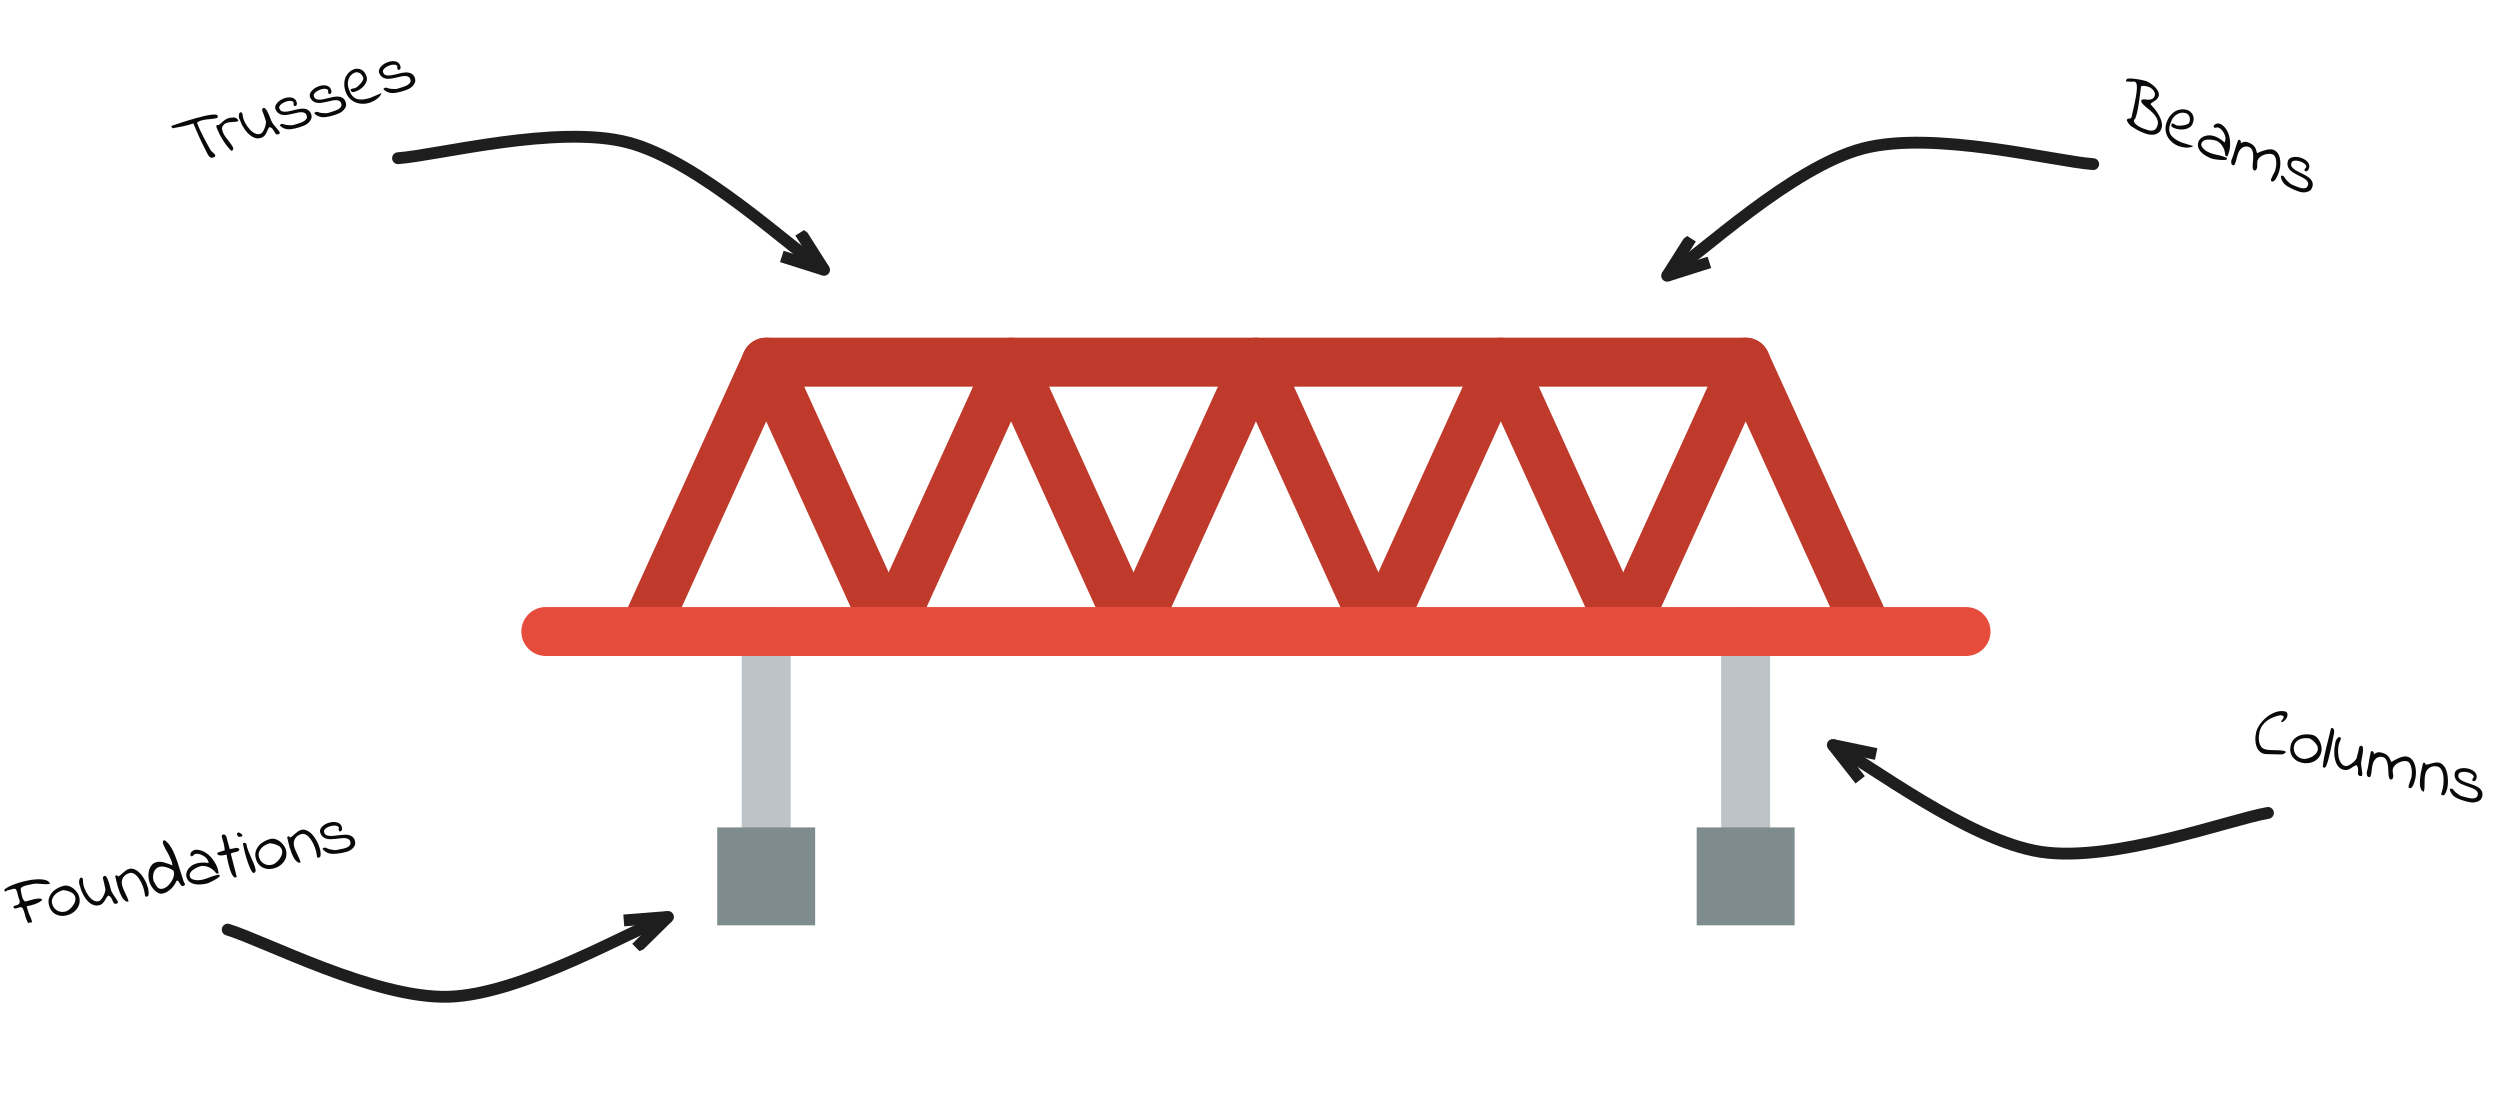 <svg width="844" height="374" viewBox="0 0 844 374" fill="none" xmlns="http://www.w3.org/2000/svg">
<path d="M300.004 221.467C296.862 221.467 293.862 219.665 292.473 216.623L258.671 142.248L224.861 216.623C222.968 220.78 218.05 222.616 213.916 220.723C209.758 218.838 207.922 213.936 209.808 209.778L251.141 118.845C252.48 115.894 255.423 114 258.672 114C261.913 114 264.856 115.893 266.195 118.845L307.528 209.778C309.413 213.936 307.578 218.839 303.42 220.723C302.311 221.227 301.153 221.467 300.004 221.467Z" fill="#C03A2B"/>
<path d="M382.671 221.467C379.53 221.467 376.529 219.665 375.14 216.623L341.338 142.248L307.527 216.623C305.634 220.78 300.716 222.616 296.582 220.723C292.424 218.838 290.589 213.936 292.474 209.778L333.807 118.845C335.146 115.894 338.089 114 341.338 114C344.579 114 347.522 115.893 348.861 118.845L390.195 209.778C392.08 213.936 390.244 218.839 386.086 220.723C384.977 221.227 383.82 221.467 382.671 221.467Z" fill="#C03A2B"/>
<path d="M465.338 221.467C462.196 221.467 459.196 219.665 457.807 216.623L424.004 142.248L390.194 216.623C388.301 220.78 383.382 222.616 379.249 220.723C375.091 218.838 373.255 213.936 375.14 209.778L416.474 118.845C417.813 115.894 420.756 114 424.005 114C427.245 114 430.189 115.893 431.527 118.845L472.861 209.778C474.746 213.936 472.91 218.839 468.753 220.723C467.644 221.227 466.487 221.467 465.338 221.467Z" fill="#C03A2B"/>
<path d="M548.004 221.467C544.862 221.467 541.862 219.665 540.473 216.623L506.67 142.248L472.86 216.623C470.967 220.78 466.056 222.616 461.915 220.723C457.757 218.838 455.921 213.936 457.807 209.778L499.14 118.845C500.479 115.894 503.422 114 506.671 114C509.912 114 512.855 115.893 514.194 118.845L555.527 209.778C557.412 213.936 555.577 218.839 551.419 220.723C550.311 221.227 549.153 221.467 548.004 221.467Z" fill="#C03A2B"/>
<path d="M630.671 221.467C627.53 221.467 624.529 219.665 623.14 216.623L589.338 142.248L555.527 216.623C553.634 220.78 548.707 222.616 544.582 220.723C540.424 218.838 538.589 213.936 540.474 209.778L581.807 118.845C583.146 115.894 586.089 114 589.339 114C592.579 114 595.522 115.893 596.861 118.845L638.195 209.778C640.08 213.936 638.244 218.839 634.086 220.723C632.977 221.227 631.82 221.467 630.671 221.467Z" fill="#C03A2B"/>
<path d="M589.334 130.534H258.666C254.104 130.534 250.4 126.83 250.4 122.267C250.4 117.704 254.104 114.001 258.666 114.001H589.333C593.896 114.001 597.599 117.704 597.599 122.267C597.599 126.83 593.897 130.534 589.334 130.534Z" fill="#C03A2B"/>
<path d="M258.666 287.6C254.103 287.6 250.4 283.897 250.4 279.334V213.2C250.4 208.637 254.103 204.934 258.666 204.934C263.229 204.934 266.933 208.637 266.933 213.2V279.334C266.934 283.897 263.23 287.6 258.666 287.6Z" fill="#BDC3C7"/>
<path d="M242.134 312.398H275.2V279.331H242.134V312.398Z" fill="#7F8C8D"/>
<path d="M589.334 287.6C584.771 287.6 581.067 283.897 581.067 279.334V213.2C581.067 208.637 584.771 204.934 589.334 204.934C593.897 204.934 597.6 208.637 597.6 213.2V279.334C597.6 283.897 593.897 287.6 589.334 287.6Z" fill="#BDC3C7"/>
<path d="M572.8 312.398H605.866V279.331H572.8V312.398Z" fill="#7F8C8D"/>
<path d="M663.734 221.467H184.266C179.704 221.467 176 217.764 176 213.201C176 208.638 179.704 204.935 184.266 204.935H663.733C668.296 204.935 671.999 208.638 671.999 213.201C672 217.764 668.296 221.467 663.734 221.467Z" fill="#E64C3C"/>
<path d="M719.239 42.431C719.216 42.405 719.121 42.302 718.955 42.122C718.804 41.948 718.646 41.747 718.482 41.517C718.333 41.294 718.208 41.071 718.108 40.85C718.008 40.628 718.001 40.45 718.085 40.315C718.205 40.176 718.334 40.1 718.473 40.086C718.632 40.062 718.781 40.044 718.92 40.029C719.074 40.021 719.214 39.982 719.34 39.913C719.467 39.843 719.567 39.689 719.641 39.45C720.05 37.617 720.404 35.997 720.703 34.589C721.007 33.168 721.214 31.959 721.323 30.965C721.447 29.976 721.458 29.195 721.357 28.622C721.271 28.055 721.031 27.697 720.637 27.547C720.622 27.542 720.615 27.539 720.615 27.539L720.571 27.523L720.527 27.506C720.382 27.535 720.191 27.554 719.953 27.565C719.736 27.566 719.493 27.566 719.226 27.565C718.98 27.555 718.733 27.546 718.486 27.536C718.245 27.511 718.05 27.496 717.902 27.49C717.873 27.479 717.833 27.472 717.784 27.47C717.755 27.459 717.725 27.448 717.696 27.437L717.945 26.78C718 26.633 718.184 26.544 718.497 26.512C718.81 26.48 719.186 26.481 719.625 26.513C720.084 26.536 720.574 26.588 721.095 26.668C721.621 26.734 722.117 26.813 722.583 26.906C723.064 27.004 723.488 27.098 723.855 27.187C724.223 27.276 724.465 27.342 724.582 27.387C724.845 27.486 725.148 27.634 725.491 27.831C725.834 28.028 726.181 28.259 726.531 28.525C726.896 28.797 727.233 29.1 727.541 29.434C727.869 29.758 728.142 30.096 728.361 30.446C728.579 30.796 728.728 31.153 728.807 31.517C728.892 31.866 728.868 32.217 728.736 32.567C728.592 32.947 728.379 33.267 728.096 33.528C727.829 33.794 727.543 34.02 727.238 34.206C726.954 34.382 726.693 34.543 726.455 34.686C726.237 34.821 726.095 34.976 726.029 35.151C726.018 35.181 726.123 35.321 726.346 35.572C726.588 35.814 726.881 36.142 727.226 36.557C727.585 36.977 727.951 37.466 728.324 38.025C728.697 38.584 729.018 39.173 729.284 39.792C729.572 40.401 729.762 41.025 729.855 41.661C729.954 42.283 729.892 42.887 729.671 43.471C729.439 44.085 729.106 44.544 728.674 44.848C728.256 45.158 727.788 45.357 727.27 45.445C726.758 45.518 726.217 45.514 725.647 45.432C725.096 45.34 724.58 45.203 724.098 45.021C723.616 44.838 723.187 44.668 722.813 44.51C722.459 44.342 722.1 44.164 721.736 43.977C721.393 43.78 721.023 43.565 720.627 43.332C720.237 43.084 719.774 42.783 719.239 42.431ZM720.862 40.062C720.562 40.283 720.406 40.517 720.396 40.763C720.387 41.01 720.475 41.261 720.663 41.516C720.851 41.771 721.1 42.016 721.412 42.251C721.73 42.471 722.053 42.677 722.382 42.868C722.716 43.044 723.029 43.188 723.321 43.299C723.614 43.409 723.835 43.485 723.987 43.526C724.426 43.691 724.862 43.84 725.297 43.971C725.737 44.088 726.146 44.134 726.523 44.109C726.905 44.07 727.247 43.941 727.547 43.72C727.848 43.5 728.095 43.134 728.288 42.622C728.559 41.906 728.593 41.242 728.39 40.631C728.208 40.011 727.895 39.424 727.452 38.873C727.024 38.326 726.523 37.819 725.948 37.351C725.379 36.868 724.845 36.424 724.347 36.019C723.855 35.598 723.467 35.209 723.185 34.852C722.902 34.495 722.819 34.162 722.935 33.855C722.996 33.695 723.124 33.601 723.318 33.574C723.532 33.538 723.777 33.531 724.053 33.552C724.344 33.578 724.649 33.61 724.969 33.648C725.294 33.671 725.616 33.659 725.934 33.612C726.258 33.551 726.545 33.434 726.794 33.261C727.058 33.093 727.265 32.812 727.414 32.418C727.536 32.096 727.556 31.778 727.474 31.463C727.393 31.149 727.247 30.851 727.035 30.571C726.839 30.296 726.596 30.053 726.308 29.844C726.034 29.64 725.759 29.486 725.481 29.381C725.072 29.226 724.631 29.11 724.16 29.031C723.688 28.953 723.242 28.985 722.821 29.126C722.714 29.938 722.602 30.831 722.484 31.805C722.365 32.779 722.227 33.763 722.069 34.755C721.93 35.739 721.761 36.694 721.561 37.62C721.36 38.547 721.128 39.361 720.862 40.062ZM731.524 41.09C731.812 40.331 732.195 39.649 732.675 39.045C733.174 38.432 733.735 37.942 734.358 37.577C734.995 37.217 735.679 36.999 736.409 36.925C737.159 36.841 737.943 36.954 738.761 37.264C739.222 37.505 739.588 37.794 739.862 38.131C740.15 38.474 740.345 38.84 740.448 39.23C740.571 39.611 740.609 40.018 740.562 40.451C740.506 40.864 740.395 41.29 740.229 41.728C740.03 42.255 739.697 42.671 739.23 42.979C738.763 43.287 738.24 43.498 737.662 43.613C737.089 43.714 736.502 43.742 735.9 43.699C735.304 43.64 734.772 43.522 734.305 43.346C734.129 43.279 733.947 43.21 733.757 43.138C733.581 43.072 733.432 42.982 733.308 42.868C733.184 42.754 733.1 42.622 733.056 42.472C733.013 42.322 733.036 42.13 733.124 41.896C733.152 41.823 733.181 41.767 733.212 41.729C733.264 41.682 733.343 41.67 733.451 41.694C733.564 41.704 733.721 41.755 733.92 41.846C734.113 41.953 734.374 42.102 734.703 42.293C734.908 42.371 735.225 42.416 735.654 42.428C736.104 42.431 736.568 42.398 737.045 42.328C737.538 42.263 737.982 42.148 738.38 41.981C738.783 41.799 739.037 41.569 739.142 41.292C739.252 40.999 739.309 40.695 739.312 40.379C739.335 40.053 739.293 39.745 739.186 39.454C739.079 39.163 738.918 38.902 738.705 38.671C738.506 38.445 738.241 38.286 737.908 38.194C737.38 38.044 736.86 38.006 736.348 38.079C735.85 38.158 735.383 38.332 734.947 38.602C734.517 38.856 734.135 39.18 733.803 39.572C733.471 39.964 733.211 40.409 733.023 40.906C732.879 41.286 732.743 41.668 732.613 42.054C732.484 42.439 732.394 42.831 732.344 43.23C732.308 43.634 732.328 44.043 732.406 44.456C732.498 44.875 732.691 45.291 732.986 45.703C733.302 46.107 733.733 46.512 734.28 46.92C734.833 47.313 735.554 47.703 736.444 48.089L740.467 49.311C740.112 49.544 739.712 49.694 739.27 49.76C738.842 49.832 738.398 49.856 737.939 49.833C737.5 49.801 737.073 49.739 736.656 49.648C736.239 49.557 735.855 49.445 735.505 49.313C734.657 48.992 733.913 48.552 733.273 47.992C732.633 47.432 732.122 46.796 731.74 46.084C731.363 45.356 731.143 44.571 731.078 43.728C731.033 42.876 731.182 41.996 731.524 41.09ZM742.277 47.641C742.386 47.398 742.567 47.14 742.82 46.869C743.073 46.597 743.397 46.36 743.79 46.158C744.184 45.956 744.637 45.819 745.149 45.745C745.667 45.657 746.23 45.67 746.839 45.783C747.462 45.902 748.123 46.144 748.82 46.508C749.532 46.878 750.275 47.41 751.048 48.103C751.054 48.089 751.082 48.016 751.131 47.884L751.184 47.678C751.328 47.298 751.365 46.87 751.295 46.392C751.225 45.915 751.073 45.456 750.838 45.017C750.624 44.568 750.355 44.174 750.033 43.834C749.715 43.481 749.374 43.234 749.009 43.096C748.863 43.041 748.723 43.013 748.589 43.013C748.471 43.018 748.346 43.038 748.216 43.072C748.092 43.092 747.967 43.111 747.843 43.131C747.739 43.142 747.621 43.122 747.489 43.072C747.46 43.061 747.448 43.049 747.454 43.034C747.445 43.014 747.435 42.994 747.426 42.974C747.408 42.933 747.378 42.88 747.336 42.814C747.309 42.754 747.298 42.716 747.304 42.702C747.403 42.438 747.533 42.229 747.692 42.072C747.867 41.92 748.056 41.817 748.261 41.761C748.481 41.71 748.704 41.694 748.931 41.713C749.178 41.723 749.418 41.773 749.652 41.861C750.214 42.141 750.7 42.533 751.11 43.039C751.54 43.536 751.889 44.094 752.156 44.713C752.437 45.338 752.633 46.013 752.742 46.739C752.857 47.451 752.903 48.17 752.878 48.896C752.874 49.613 752.787 50.307 752.617 50.977C752.45 51.683 752.22 52.314 751.926 52.871C751.911 52.865 751.867 52.849 751.794 52.821C751.726 52.779 751.649 52.741 751.561 52.708C751.479 52.66 751.412 52.618 751.359 52.581L751.257 52.517C751.21 51.715 751.077 51.029 750.857 50.462C750.638 49.894 750.382 49.422 750.091 49.044C749.82 48.657 749.54 48.359 749.251 48.15C748.969 47.926 748.733 47.753 748.545 47.632C748.326 47.549 748.058 47.464 747.74 47.377C747.436 47.296 747.11 47.231 746.761 47.182C746.412 47.134 746.044 47.111 745.658 47.116C745.293 47.111 744.945 47.147 744.616 47.222C744.301 47.304 744.016 47.438 743.761 47.626C743.527 47.804 743.348 48.054 743.227 48.376C743.094 48.727 743.12 49.079 743.303 49.432C743.492 49.771 743.754 50.096 744.088 50.406C744.427 50.701 744.79 50.956 745.177 51.169C745.564 51.382 745.882 51.536 746.13 51.63C746.539 51.785 746.95 51.915 747.361 52.02C747.772 52.126 748.179 52.221 748.581 52.306C748.997 52.397 749.404 52.493 749.8 52.593C750.197 52.693 750.585 52.815 750.965 52.958C750.994 52.969 751.046 52.989 751.119 53.016C751.192 53.044 751.262 53.079 751.33 53.121C751.417 53.154 751.49 53.182 751.549 53.204C751.622 53.232 751.673 53.251 751.702 53.262C751.802 53.35 751.843 53.441 751.825 53.534C751.806 53.627 751.78 53.718 751.747 53.806C751.714 53.893 751.583 53.952 751.354 53.983C751.14 54.019 750.868 54.032 750.537 54.024C750.206 54.016 749.836 54.001 749.426 53.98C749.036 53.949 748.66 53.907 748.296 53.853C747.947 53.804 747.615 53.754 747.301 53.702C747.007 53.64 746.801 53.588 746.684 53.543C746.07 53.311 745.439 53.014 744.791 52.652C744.143 52.289 743.584 51.869 743.113 51.39C742.649 50.897 742.317 50.337 742.12 49.711C741.937 49.091 741.99 48.401 742.277 47.641ZM766.812 60.284C766.829 60.24 766.851 60.181 766.879 60.108C766.921 60.041 766.956 59.971 766.984 59.897C767.011 59.824 767.036 59.759 767.058 59.7L767.13 59.577C767.147 59.533 767.201 59.412 767.293 59.212C767.4 59.019 767.512 58.811 767.629 58.588C767.747 58.365 767.852 58.154 767.944 57.955C768.042 57.742 768.101 57.606 768.124 57.547C768.21 57.229 768.297 56.803 768.383 56.267C768.468 55.731 768.493 55.181 768.456 54.616C768.434 54.056 768.329 53.54 768.14 53.068C767.951 52.595 767.637 52.276 767.199 52.11C766.804 51.961 766.349 51.906 765.833 51.944C765.338 51.974 764.839 52.078 764.337 52.255C763.856 52.424 763.421 52.669 763.032 52.989C762.635 53.29 762.353 53.659 762.187 54.098C762.104 54.317 762.057 54.55 762.048 54.797C762.043 55.029 762.039 55.261 762.034 55.493C762.045 55.731 762.045 55.974 762.035 56.22C762.025 56.467 761.976 56.708 761.887 56.941C761.821 57.117 761.718 57.278 761.579 57.426C761.454 57.579 761.267 57.609 761.019 57.515C760.756 57.415 760.595 57.179 760.535 56.806C760.491 56.438 760.484 55.993 760.515 55.47C760.566 54.938 760.613 54.371 760.657 53.769C760.716 53.173 760.716 52.597 760.66 52.041C760.623 51.476 760.495 50.976 760.275 50.542C760.069 50.114 759.711 49.803 759.199 49.609C758.805 49.46 758.421 49.415 758.048 49.474C757.68 49.519 757.341 49.641 757.031 49.841C756.736 50.047 756.464 50.303 756.214 50.609C755.979 50.922 755.793 51.26 755.655 51.626C755.433 52.21 755.251 52.801 755.109 53.399C754.986 53.987 754.817 54.566 754.602 55.136C754.524 55.341 754.43 55.523 754.32 55.681C754.215 55.826 754.039 55.851 753.79 55.757C753.63 55.696 753.505 55.607 753.415 55.489C753.346 55.363 753.297 55.227 753.269 55.083C753.245 54.924 753.239 54.763 753.251 54.6C753.268 54.423 753.284 54.27 753.299 54.142C753.555 53.554 753.765 52.999 753.929 52.476C754.108 51.959 754.261 51.466 754.389 50.996C754.537 50.518 754.677 50.036 754.81 49.552C754.958 49.073 755.132 48.571 755.331 48.045C755.342 48.016 755.361 47.964 755.389 47.891C755.416 47.818 755.444 47.745 755.472 47.672C755.519 47.59 755.554 47.52 755.577 47.461C755.604 47.388 755.624 47.337 755.635 47.308C755.66 47.284 755.711 47.261 755.786 47.24C755.861 47.218 755.911 47.195 755.937 47.172L756.046 47.213C756.295 47.307 756.444 47.464 756.495 47.683C756.556 47.874 756.543 48.086 756.455 48.32C756.782 48.16 757.059 48.047 757.284 47.982C757.529 47.908 757.746 47.865 757.934 47.852C758.137 47.846 758.329 47.868 758.51 47.92C758.706 47.977 758.935 48.056 759.198 48.155C759.622 48.316 759.985 48.503 760.288 48.718C760.606 48.938 760.87 49.189 761.082 49.469C761.298 49.735 761.471 50.051 761.6 50.417C761.734 50.769 761.852 51.164 761.953 51.603C761.968 51.609 761.979 51.622 761.988 51.642C762.018 51.653 762.04 51.661 762.054 51.667C762.069 51.672 762.167 51.634 762.348 51.553C762.535 51.456 762.774 51.354 763.065 51.247C763.362 51.126 763.7 51.003 764.081 50.88C764.467 50.742 764.86 50.632 765.259 50.549C765.658 50.466 766.05 50.422 766.436 50.418C766.827 50.399 767.184 50.451 767.505 50.572C768.002 50.76 768.402 51.029 768.705 51.377C769.022 51.731 769.267 52.141 769.441 52.608C769.621 53.06 769.738 53.547 769.791 54.068C769.85 54.575 769.864 55.09 769.833 55.613C769.808 56.121 769.738 56.613 769.625 57.088C769.527 57.569 769.406 57.999 769.262 58.379C769.207 58.525 769.103 58.778 768.95 59.138C768.817 59.489 768.642 59.84 768.426 60.193C768.229 60.536 768.002 60.826 767.745 61.063C767.494 61.285 767.237 61.347 766.974 61.247C766.842 61.197 766.756 61.139 766.714 61.073C766.678 60.993 766.659 60.91 766.657 60.826C766.655 60.742 766.671 60.656 766.704 60.569C766.738 60.481 766.774 60.386 766.812 60.284ZM770.025 59.344C770.175 59.301 770.296 59.288 770.39 59.307C770.503 59.316 770.618 59.343 770.735 59.388C770.867 59.437 770.984 59.524 771.088 59.646C771.197 59.755 771.284 59.879 771.348 60.02C771.431 60.152 771.515 60.284 771.599 60.416C771.682 60.548 771.779 60.668 771.888 60.776C772.208 61.081 772.457 61.326 772.638 61.511C772.833 61.702 773.014 61.862 773.182 61.993C773.35 62.123 773.556 62.242 773.798 62.351C774.041 62.46 774.36 62.589 774.755 62.738C775.061 62.854 775.431 63.002 775.864 63.183C776.303 63.349 776.733 63.47 777.155 63.546C777.583 63.608 777.974 63.589 778.329 63.489C778.69 63.375 778.953 63.099 779.119 62.661C779.294 62.242 779.302 61.869 779.142 61.541C779.002 61.205 778.752 60.893 778.393 60.607C778.034 60.32 777.606 60.058 777.112 59.821C776.622 59.569 776.118 59.311 775.6 59.048C775.081 58.785 774.578 58.503 774.091 58.202C773.623 57.891 773.23 57.542 772.909 57.153C772.588 56.764 772.381 56.318 772.287 55.815C772.194 55.312 772.261 54.736 772.49 54.087C772.755 53.653 773.128 53.352 773.609 53.183C774.111 53.005 774.648 52.933 775.22 52.966C775.813 52.989 776.401 53.112 776.986 53.333C777.576 53.54 778.082 53.815 778.503 54.158C778.944 54.492 779.262 54.888 779.457 55.346C779.666 55.809 779.683 56.292 779.51 56.794C779.429 57.098 779.315 57.33 779.17 57.493C779.025 57.655 778.868 57.763 778.698 57.815C778.548 57.858 778.407 57.855 778.275 57.806C778.149 57.741 778.066 57.651 778.026 57.536C777.992 57.406 778.008 57.253 778.074 57.078C778.161 56.894 778.337 56.693 778.603 56.476C778.65 56.176 778.564 55.893 778.348 55.628C778.131 55.362 777.851 55.13 777.508 54.934C777.17 54.722 776.781 54.559 776.34 54.442C775.92 54.316 775.513 54.246 775.118 54.23C774.737 54.22 774.402 54.268 774.11 54.375C773.834 54.487 773.663 54.673 773.599 54.933C773.433 55.371 773.427 55.762 773.581 56.104C773.756 56.438 774.023 56.748 774.382 57.034C774.742 57.32 775.173 57.592 775.677 57.85C776.196 58.113 776.722 58.379 777.255 58.647C777.808 58.907 778.329 59.187 778.816 59.489C779.309 59.775 779.726 60.109 780.067 60.488C780.408 60.868 780.63 61.295 780.735 61.769C780.845 62.228 780.787 62.757 780.56 63.356C780.389 63.809 780.122 64.16 779.761 64.407C779.406 64.64 779.004 64.797 778.556 64.878C778.122 64.965 777.674 64.979 777.211 64.921C776.749 64.863 776.328 64.762 775.948 64.618C775.568 64.474 775.159 64.319 774.72 64.153C774.302 63.978 773.875 63.783 773.438 63.568C773.016 63.358 772.595 63.124 772.176 62.865C771.761 62.591 771.393 62.284 771.07 61.945C770.768 61.597 770.521 61.211 770.33 60.788C770.14 60.365 770.038 59.884 770.025 59.344Z" fill="#09090B"/>
<path d="M761.674 247.17C761.818 246.562 762.065 245.954 762.417 245.346C762.773 244.724 763.202 244.127 763.706 243.555C764.21 242.984 764.768 242.457 765.379 241.975C766.005 241.496 766.661 241.097 767.347 240.777C768.032 240.457 768.726 240.235 769.43 240.112C770.129 240.004 770.799 240.025 771.437 240.176C771.802 240.262 772.044 240.463 772.162 240.78C772.28 241.097 772.299 241.422 772.221 241.757C772.174 241.955 772.082 242.174 771.945 242.414C771.808 242.655 771.633 242.887 771.42 243.109C771.211 243.317 770.986 243.489 770.745 243.624C770.523 243.749 770.298 243.784 770.07 243.73C770.106 243.578 770.163 243.439 770.241 243.313C770.322 243.172 770.415 243.049 770.52 242.945C770.628 242.826 770.721 242.704 770.799 242.578C770.877 242.452 770.936 242.305 770.975 242.138C771.025 241.925 770.963 241.782 770.787 241.708C770.631 241.623 770.469 241.561 770.301 241.521C770.271 241.514 770.21 241.5 770.119 241.478C770.058 241.464 770.013 241.453 769.982 241.446C769.218 241.555 768.448 241.759 767.671 242.057C766.898 242.341 766.183 242.718 765.526 243.189C764.873 243.645 764.31 244.195 763.837 244.838C763.368 245.466 763.039 246.183 762.849 246.989C762.727 247.506 762.638 248.087 762.583 248.732C762.546 249.366 762.586 249.977 762.704 250.567C762.826 251.141 763.05 251.652 763.379 252.098C763.722 252.549 764.206 252.847 764.829 252.994C765.346 253.116 765.866 253.19 766.39 253.217C766.932 253.233 767.467 253.246 767.994 253.258C768.539 253.258 769.074 253.272 769.597 253.299C770.136 253.329 770.664 253.406 771.181 253.527C771.302 253.556 771.42 253.6 771.535 253.659C771.649 253.718 771.689 253.824 771.653 253.976C771.635 254.052 771.566 254.14 771.446 254.24C771.33 254.325 771.191 254.405 771.029 254.479C770.867 254.553 770.718 254.606 770.582 254.638C770.446 254.671 770.361 254.691 770.327 254.699L764.794 254.575C764.763 254.568 764.695 254.552 764.588 254.526C764.494 254.52 764.416 254.51 764.355 254.496C763.853 254.377 763.42 254.171 763.056 253.876C762.711 253.57 762.416 253.22 762.172 252.825C761.947 252.419 761.77 251.976 761.642 251.497C761.533 251.005 761.458 250.506 761.417 249.999C761.391 249.495 761.404 249 761.454 248.515C761.504 248.029 761.578 247.581 761.674 247.17ZM773.327 251.673C773.524 250.837 773.879 250.15 774.391 249.612C774.903 249.075 775.505 248.663 776.199 248.377C776.892 248.091 777.627 247.935 778.404 247.909C779.199 247.872 779.97 247.941 780.715 248.117C781.11 248.21 781.457 248.372 781.756 248.603C782.074 248.822 782.354 249.097 782.597 249.427C782.859 249.746 783.073 250.101 783.237 250.493C783.405 250.87 783.532 251.253 783.617 251.642C783.717 252.035 783.769 252.424 783.775 252.811C783.783 253.182 783.748 253.535 783.67 253.87C783.487 254.645 783.172 255.301 782.724 255.838C782.277 256.375 781.744 256.795 781.127 257.099C780.513 257.388 779.852 257.569 779.144 257.643C778.44 257.702 777.746 257.651 777.062 257.49C776.362 257.325 775.741 257.066 775.198 256.713C774.674 256.349 774.238 255.917 773.89 255.418C773.557 254.922 773.337 254.357 773.23 253.721C773.126 253.071 773.159 252.388 773.327 251.673ZM774.488 251.754C774.377 252.226 774.353 252.702 774.416 253.182C774.499 253.651 774.654 254.081 774.883 254.472C775.127 254.867 775.439 255.213 775.818 255.511C776.201 255.794 776.636 255.993 777.122 256.107C777.374 256.199 777.695 256.234 778.085 256.214C778.493 256.182 778.906 256.102 779.321 255.975C779.755 255.837 780.175 255.655 780.581 255.429C781.006 255.192 781.376 254.918 781.69 254.607C782.008 254.281 782.236 253.925 782.375 253.54C782.532 253.144 782.559 252.725 782.454 252.283C782.368 251.829 782.118 251.361 781.702 250.878C781.289 250.379 780.68 249.866 779.873 249.339C779.371 249.221 778.829 249.173 778.245 249.196C777.681 249.208 777.144 249.306 776.635 249.491C776.126 249.676 775.675 249.955 775.282 250.328C774.889 250.701 774.624 251.176 774.488 251.754ZM784.159 258.945C784.261 257.83 784.415 256.734 784.62 255.659C784.844 254.572 785.084 253.488 785.338 252.409C785.593 251.329 785.86 250.26 786.142 249.203C786.423 248.145 786.681 247.083 786.917 246.014C786.946 245.893 787.011 245.82 787.113 245.796C787.215 245.772 787.327 245.774 787.449 245.803C787.585 245.835 787.695 245.917 787.776 246.048C787.861 246.165 787.923 246.308 787.964 246.478C788.007 246.633 788.027 246.79 788.021 246.949C788.035 247.096 788.031 247.216 788.009 247.307C787.588 249.503 787.22 251.335 786.907 252.802C786.597 254.254 786.321 255.425 786.079 256.316C785.841 257.19 785.633 257.832 785.457 258.24C785.296 258.651 785.144 258.921 785.002 259.048C784.86 259.175 784.716 259.205 784.571 259.139C784.441 259.076 784.304 259.012 784.159 258.945ZM795.526 258.325C795.13 258.44 794.768 258.612 794.442 258.84C794.134 259.056 793.82 259.263 793.501 259.461C793.185 259.643 792.846 259.788 792.483 259.895C792.136 260.006 791.719 260.004 791.233 259.89C790.685 259.761 790.218 259.53 789.83 259.198C789.447 258.851 789.127 258.438 788.87 257.96C788.632 257.471 788.443 256.945 788.303 256.382C788.181 255.808 788.1 255.235 788.058 254.663C788.035 254.079 788.038 253.518 788.069 252.98C788.118 252.43 788.193 251.942 788.294 251.516C788.365 250.666 788.539 250.033 788.814 249.616C789.092 249.184 789.36 248.934 789.616 248.866C789.892 248.786 790.09 248.865 790.211 249.102C790.335 249.324 790.281 249.656 790.048 250.099C790.003 250.153 789.957 250.246 789.91 250.38C789.866 250.498 789.82 250.623 789.773 250.757C789.725 250.89 789.68 251.016 789.636 251.134C789.592 251.252 789.565 251.334 789.554 251.379C789.479 251.699 789.419 252.086 789.376 252.541C789.337 252.982 789.322 253.452 789.333 253.952C789.359 254.456 789.415 254.967 789.501 255.485C789.592 255.987 789.731 256.454 789.918 256.883C790.106 257.313 790.348 257.683 790.644 257.993C790.955 258.307 791.324 258.515 791.75 258.615C792.023 258.679 792.366 258.624 792.776 258.447C793.191 258.256 793.593 258.014 793.983 257.72C794.392 257.416 794.75 257.09 795.056 256.745C795.377 256.404 795.57 256.096 795.634 255.822C795.67 255.67 795.729 255.419 795.812 255.069C795.909 254.723 796.005 254.352 796.098 253.957C796.191 253.561 796.271 253.187 796.339 252.834C796.421 252.484 796.478 252.24 796.511 252.104C796.638 251.973 796.763 251.882 796.888 251.831C797.016 251.765 797.156 251.75 797.308 251.786C797.49 251.829 797.614 251.986 797.678 252.258C797.742 252.53 797.768 252.865 797.754 253.263C797.741 253.662 797.697 254.085 797.624 254.533C797.55 254.981 797.473 255.412 797.391 255.827C797.31 256.241 797.239 256.609 797.179 256.932C797.122 257.24 797.097 257.451 797.102 257.564C797.106 257.887 797.132 258.254 797.18 258.666C797.242 259.082 797.299 259.489 797.35 259.886C797.404 260.268 797.449 260.624 797.483 260.953C797.522 261.267 797.523 261.5 797.487 261.652C797.433 261.881 797.333 262.001 797.185 262.015C797.053 262.032 796.888 262.017 796.69 261.97C796.447 261.913 796.278 261.809 796.185 261.659C796.108 261.512 796.06 261.34 796.042 261.143C796.043 260.935 796.055 260.713 796.078 260.478C796.102 260.242 796.104 259.994 796.085 259.733C796.082 259.475 796.037 259.224 795.95 258.979C795.879 258.737 795.737 258.519 795.526 258.325ZM813.208 265.14C813.219 265.094 813.233 265.034 813.251 264.957C813.284 264.885 813.31 264.811 813.328 264.735C813.345 264.659 813.362 264.59 813.376 264.529L813.431 264.398C813.442 264.352 813.48 264.225 813.545 264.015C813.626 263.81 813.71 263.589 813.798 263.353C813.885 263.116 813.962 262.894 814.027 262.684C814.096 262.46 814.138 262.317 814.152 262.256C814.197 261.93 814.227 261.495 814.243 260.953C814.258 260.411 814.211 259.862 814.101 259.306C814.006 258.754 813.835 258.256 813.586 257.813C813.338 257.369 812.985 257.093 812.529 256.986C812.118 256.889 811.66 256.893 811.153 256.999C810.666 257.092 810.185 257.26 809.71 257.501C809.255 257.731 808.855 258.03 808.512 258.399C808.156 258.749 807.925 259.151 807.817 259.608C807.764 259.836 807.748 260.073 807.77 260.319C807.796 260.55 807.822 260.781 807.848 261.012C807.889 261.246 807.921 261.486 807.943 261.732C807.965 261.978 807.948 262.223 807.89 262.466C807.847 262.649 807.766 262.822 807.647 262.987C807.543 263.155 807.362 263.209 807.104 263.148C806.83 263.083 806.639 262.87 806.532 262.507C806.44 262.149 806.375 261.708 806.338 261.186C806.319 260.651 806.293 260.083 806.258 259.481C806.239 258.883 806.165 258.311 806.036 257.767C805.926 257.212 805.734 256.733 805.459 256.331C805.2 255.933 804.804 255.671 804.272 255.546C803.861 255.449 803.475 255.454 803.112 255.561C802.753 255.653 802.434 255.819 802.153 256.058C801.887 256.3 801.65 256.589 801.442 256.926C801.25 257.266 801.109 257.626 801.019 258.006C800.876 258.614 800.772 259.224 800.709 259.835C800.664 260.434 800.571 261.031 800.432 261.624C800.381 261.837 800.312 262.029 800.223 262.201C800.138 262.357 799.967 262.405 799.708 262.344C799.541 262.305 799.405 262.233 799.302 262.128C799.217 262.012 799.15 261.884 799.103 261.744C799.059 261.589 799.032 261.431 799.023 261.268C799.016 261.09 799.012 260.936 799.011 260.807C799.188 260.191 799.324 259.613 799.419 259.074C799.529 258.538 799.617 258.029 799.683 257.546C799.767 257.053 799.844 256.557 799.913 256.06C799.997 255.566 800.104 255.045 800.233 254.498C800.24 254.467 800.252 254.414 800.27 254.338C800.288 254.262 800.306 254.186 800.324 254.11C800.361 254.022 800.386 253.948 800.401 253.887C800.418 253.811 800.431 253.758 800.438 253.727C800.461 253.7 800.508 253.671 800.579 253.64C800.651 253.609 800.698 253.58 800.72 253.553L800.834 253.58C801.093 253.641 801.261 253.777 801.34 253.988C801.426 254.169 801.44 254.381 801.383 254.624C801.687 254.423 801.946 254.275 802.161 254.181C802.395 254.076 802.604 254.005 802.789 253.968C802.99 253.935 803.183 253.933 803.369 253.96C803.57 253.992 803.808 254.04 804.082 254.104C804.523 254.208 804.907 254.347 805.236 254.521C805.579 254.698 805.874 254.912 806.12 255.162C806.369 255.398 806.582 255.689 806.757 256.035C806.936 256.366 807.104 256.743 807.261 257.165C807.277 257.169 807.29 257.18 807.302 257.199C807.332 257.206 807.355 257.211 807.37 257.215C807.385 257.218 807.477 257.168 807.647 257.063C807.819 256.943 808.043 256.811 808.318 256.668C808.596 256.508 808.916 256.343 809.277 256.171C809.642 255.984 810.017 255.824 810.402 255.69C810.787 255.556 811.17 255.462 811.552 255.407C811.938 255.337 812.298 255.342 812.633 255.421C813.15 255.543 813.581 255.757 813.926 256.063C814.287 256.372 814.584 256.747 814.817 257.188C815.054 257.613 815.233 258.08 815.353 258.59C815.477 259.085 815.558 259.594 815.596 260.116C815.637 260.623 815.632 261.12 815.582 261.606C815.547 262.095 815.483 262.538 815.389 262.933C815.354 263.085 815.283 263.349 815.179 263.726C815.093 264.091 814.965 264.462 814.796 264.84C814.645 265.206 814.458 265.523 814.234 265.791C814.014 266.044 813.767 266.139 813.494 266.074C813.357 266.042 813.263 265.996 813.213 265.936C813.167 265.861 813.137 265.781 813.125 265.698C813.112 265.615 813.117 265.528 813.138 265.437C813.16 265.345 813.183 265.246 813.208 265.14ZM817.991 257.719C818.023 257.582 818.088 257.509 818.187 257.5C818.304 257.48 818.423 257.484 818.545 257.512C818.636 257.534 818.692 257.571 818.711 257.624C818.746 257.68 818.764 257.74 818.765 257.805C818.766 257.869 818.774 257.935 818.79 258.003C818.81 258.056 818.858 258.092 818.934 258.11C819.147 258.16 819.425 258.137 819.769 258.041C820.112 257.946 820.482 257.84 820.879 257.725C821.29 257.613 821.714 257.52 822.148 257.446C822.598 257.376 823.021 257.387 823.417 257.48C823.934 257.602 824.373 257.85 824.734 258.224C825.114 258.587 825.42 259.028 825.65 259.548C825.896 260.071 826.076 260.635 826.191 261.24C826.305 261.845 826.378 262.456 826.409 263.073C826.444 263.676 826.434 264.259 826.381 264.825C826.332 265.375 826.261 265.848 826.168 266.243C826.135 266.38 826.072 266.582 825.977 266.848C825.897 267.119 825.795 267.383 825.669 267.643C825.559 267.906 825.418 268.129 825.246 268.314C825.078 268.483 824.903 268.546 824.72 268.503C824.69 268.496 824.637 268.483 824.56 268.465C824.488 268.432 824.416 268.399 824.343 268.366C824.274 268.317 824.213 268.271 824.159 268.226C824.121 268.185 824.109 268.134 824.123 268.073C824.536 266.934 824.794 265.839 824.897 264.788C825.004 263.722 824.997 262.765 824.875 261.917C824.754 261.07 824.526 260.366 824.193 259.806C823.859 259.246 823.442 258.907 822.94 258.789C822.468 258.677 822.009 258.65 821.563 258.705C821.116 258.76 820.707 258.897 820.335 259.114C819.962 259.331 819.637 259.624 819.357 259.991C819.093 260.362 818.904 260.791 818.789 261.278C818.675 261.765 818.606 262.262 818.582 262.77C818.562 263.263 818.548 263.766 818.54 264.277C818.551 264.778 818.544 265.282 818.521 265.79C818.497 266.298 818.428 266.795 818.314 267.282C817.888 267.182 817.572 266.923 817.365 266.505C817.159 266.087 817.029 265.583 816.975 264.992C816.937 264.405 816.945 263.757 817 263.048C817.07 262.342 817.159 261.656 817.268 260.992C817.395 260.315 817.527 259.688 817.663 259.11C817.803 258.517 817.912 258.053 817.991 257.719ZM827.016 266.323C827.159 266.26 827.278 266.232 827.373 266.238C827.486 266.233 827.604 266.245 827.726 266.273C827.863 266.305 827.99 266.376 828.109 266.484C828.232 266.577 828.334 266.689 828.415 266.821C828.515 266.941 828.616 267.061 828.716 267.181C828.816 267.301 828.927 267.407 829.05 267.5C829.406 267.761 829.685 267.971 829.888 268.131C830.107 268.295 830.308 268.431 830.491 268.538C830.674 268.646 830.893 268.737 831.148 268.813C831.403 268.89 831.736 268.976 832.147 269.073C832.466 269.148 832.852 269.247 833.305 269.37C833.761 269.477 834.204 269.541 834.632 269.562C835.064 269.568 835.45 269.498 835.789 269.353C836.132 269.193 836.357 268.885 836.464 268.429C836.583 267.991 836.542 267.62 836.341 267.316C836.159 267 835.871 266.724 835.477 266.486C835.084 266.249 834.626 266.045 834.104 265.874C833.587 265.688 833.053 265.498 832.505 265.304C831.957 265.111 831.421 264.897 830.899 264.661C830.395 264.414 829.959 264.119 829.591 263.775C829.222 263.431 828.959 263.016 828.8 262.529C828.642 262.043 828.634 261.463 828.777 260.79C828.983 260.325 829.314 259.977 829.769 259.748C830.243 259.506 830.766 259.365 831.338 259.323C831.928 259.269 832.528 259.314 833.136 259.457C833.748 259.586 834.285 259.792 834.748 260.078C835.229 260.352 835.596 260.703 835.848 261.132C836.115 261.564 836.196 262.04 836.089 262.561C836.048 262.872 835.966 263.118 835.843 263.298C835.721 263.478 835.578 263.605 835.416 263.679C835.273 263.741 835.133 263.757 834.996 263.724C834.863 263.677 834.769 263.599 834.715 263.489C834.664 263.365 834.66 263.212 834.703 263.029C834.764 262.835 834.913 262.613 835.148 262.364C835.156 262.06 835.034 261.791 834.785 261.556C834.535 261.32 834.228 261.127 833.862 260.977C833.499 260.811 833.092 260.699 832.641 260.641C832.208 260.571 831.794 260.554 831.401 260.59C831.022 260.629 830.696 260.72 830.421 260.864C830.161 261.012 830.016 261.219 829.986 261.484C829.878 261.941 829.923 262.328 830.121 262.648C830.337 262.956 830.642 263.228 831.036 263.465C831.43 263.703 831.893 263.916 832.426 264.106C832.975 264.299 833.531 264.495 834.094 264.692C834.676 264.877 835.229 265.087 835.751 265.323C836.277 265.543 836.734 265.819 837.121 266.151C837.509 266.483 837.785 266.878 837.95 267.334C838.119 267.775 838.13 268.307 837.983 268.931C837.872 269.402 837.654 269.784 837.328 270.077C837.006 270.354 836.628 270.562 836.194 270.701C835.775 270.843 835.333 270.915 834.866 270.918C834.4 270.92 833.97 270.875 833.574 270.782C833.179 270.688 832.753 270.588 832.297 270.481C831.859 270.361 831.41 270.224 830.949 270.067C830.504 269.914 830.056 269.736 829.606 269.534C829.16 269.316 828.755 269.06 828.391 268.766C828.045 268.459 827.751 268.109 827.506 267.714C827.262 267.32 827.099 266.856 827.016 266.323Z" fill="#09090B"/>
<path d="M65.279 41.671C64.247 42.032 63.154 42.339 62.002 42.593C60.859 42.827 59.757 43.038 58.697 43.226C58.575 43.302 58.467 43.323 58.372 43.29C58.273 43.242 58.183 43.174 58.102 43.086C58.017 42.984 57.949 42.883 57.898 42.785C57.862 42.682 57.834 42.601 57.813 42.542C58.034 42.465 58.418 42.331 58.964 42.14C59.509 41.949 60.154 41.733 60.896 41.49C61.654 41.242 62.473 40.98 63.353 40.706C64.249 40.426 65.149 40.161 66.055 39.911C66.96 39.661 67.842 39.436 68.699 39.236C69.551 39.021 70.317 38.869 70.998 38.78C71.688 38.671 72.246 38.634 72.671 38.667C73.111 38.695 73.367 38.813 73.44 39.019C73.491 39.167 73.52 39.322 73.528 39.485C73.535 39.648 73.45 39.76 73.273 39.822C72.717 39.983 72.15 40.09 71.573 40.143C70.996 40.196 70.421 40.256 69.849 40.324C69.271 40.376 68.694 40.478 68.118 40.63C67.552 40.762 67.012 41.017 66.499 41.394C66.736 42.073 67.033 42.805 67.39 43.59C67.762 44.371 68.146 45.163 68.543 45.968C68.955 46.768 69.374 47.565 69.801 48.359C70.242 49.148 70.658 49.889 71.048 50.58C71.145 50.761 71.271 50.932 71.426 51.093C71.591 51.234 71.756 51.375 71.921 51.516C72.081 51.642 72.229 51.781 72.365 51.932C72.5 52.084 72.599 52.248 72.661 52.425C72.702 52.543 72.699 52.651 72.651 52.751C72.597 52.836 72.524 52.911 72.431 52.976C72.333 53.027 72.225 53.073 72.107 53.114C71.989 53.156 71.893 53.189 71.82 53.215C71.525 53.318 71.247 53.282 70.988 53.108C70.743 52.929 70.522 52.7 70.326 52.421C70.124 52.127 69.949 51.816 69.801 51.487C69.653 51.158 69.528 50.896 69.427 50.699C69.025 49.929 68.649 49.184 68.297 48.462C67.941 47.726 67.594 46.995 67.258 46.268C66.931 45.522 66.604 44.775 66.277 44.029C65.96 43.263 65.627 42.477 65.279 41.671ZM78.184 50.967C77.654 50.49 77.149 49.946 76.671 49.336C76.193 48.725 75.749 48.093 75.339 47.442C74.93 46.791 74.557 46.151 74.222 45.524C73.897 44.876 73.624 44.284 73.404 43.749C73.368 43.646 73.322 43.538 73.266 43.425C73.204 43.297 73.151 43.167 73.104 43.034C73.073 42.896 73.051 42.763 73.039 42.635C73.042 42.501 73.073 42.375 73.13 42.255L73.174 42.24C73.189 42.235 73.197 42.232 73.197 42.232C73.191 42.218 73.196 42.208 73.211 42.203C73.226 42.197 73.236 42.202 73.241 42.217C73.241 42.217 73.256 42.212 73.285 42.201L73.329 42.186C73.364 42.19 73.448 42.194 73.582 42.197C73.715 42.2 73.802 42.211 73.841 42.23C74.076 42.049 74.313 41.851 74.552 41.635C74.786 41.404 75.025 41.188 75.269 40.987C75.523 40.766 75.784 40.567 76.054 40.39C76.323 40.213 76.598 40.076 76.878 39.978C77.084 39.906 77.264 39.852 77.417 39.815C77.584 39.773 77.749 39.748 77.912 39.741C78.085 39.714 78.27 39.699 78.467 39.696C78.66 39.678 78.887 39.665 79.149 39.657C79.298 39.704 79.432 39.756 79.551 39.814C79.68 39.851 79.8 39.909 79.91 39.986C80.034 40.059 80.144 40.161 80.24 40.293C80.336 40.425 80.425 40.609 80.507 40.845C80.282 40.957 79.996 41.04 79.651 41.095C79.316 41.129 78.953 41.157 78.563 41.177C78.188 41.192 77.802 41.227 77.408 41.282C77.013 41.338 76.649 41.432 76.315 41.565C75.981 41.698 75.697 41.905 75.464 42.185C75.206 42.441 75.026 42.802 74.924 43.268C74.97 43.731 75.073 44.167 75.231 44.575C75.391 44.983 75.584 45.371 75.811 45.738C76.034 46.091 76.281 46.443 76.553 46.795C76.835 47.127 77.104 47.471 77.361 47.828C77.628 48.165 77.88 48.508 78.117 48.855C78.354 49.203 78.557 49.57 78.726 49.958C78.777 50.106 78.753 50.296 78.652 50.53C78.547 50.749 78.391 50.895 78.184 50.967ZM90.981 42.897C90.709 43.207 90.496 43.546 90.343 43.914C90.2 44.262 90.047 44.605 89.884 44.943C89.715 45.267 89.507 45.571 89.259 45.856C89.026 46.136 88.673 46.359 88.201 46.524C87.67 46.709 87.152 46.766 86.647 46.694C86.137 46.608 85.645 46.432 85.172 46.167C84.708 45.882 84.266 45.54 83.845 45.141C83.434 44.722 83.057 44.283 82.715 43.823C82.382 43.343 82.083 42.868 81.82 42.398C81.565 41.907 81.366 41.456 81.222 41.042C80.826 40.287 80.631 39.66 80.639 39.161C80.641 38.647 80.733 38.292 80.913 38.097C81.103 37.882 81.312 37.842 81.541 37.977C81.765 38.097 81.898 38.406 81.94 38.905C81.931 38.974 81.942 39.078 81.974 39.216C82.001 39.339 82.029 39.469 82.061 39.607C82.093 39.745 82.122 39.876 82.148 39.999C82.175 40.122 82.196 40.206 82.211 40.25C82.319 40.56 82.478 40.918 82.686 41.325C82.889 41.718 83.13 42.122 83.408 42.538C83.7 42.949 84.022 43.35 84.374 43.74C84.72 44.115 85.088 44.434 85.477 44.695C85.866 44.956 86.269 45.138 86.686 45.241C87.117 45.339 87.539 45.315 87.952 45.171C88.218 45.078 88.476 44.847 88.728 44.478C88.975 44.094 89.183 43.673 89.355 43.216C89.536 42.739 89.662 42.273 89.735 41.817C89.822 41.356 89.82 40.993 89.727 40.728C89.675 40.58 89.59 40.337 89.472 39.998C89.368 39.653 89.249 39.289 89.115 38.906C88.981 38.522 88.847 38.163 88.714 37.829C88.596 37.49 88.513 37.254 88.467 37.121C88.504 36.943 88.561 36.799 88.638 36.689C88.711 36.564 88.821 36.476 88.968 36.425C89.145 36.363 89.334 36.429 89.534 36.624C89.735 36.819 89.936 37.088 90.139 37.431C90.342 37.774 90.532 38.154 90.711 38.572C90.89 38.989 91.057 39.394 91.211 39.787C91.365 40.181 91.503 40.529 91.626 40.834C91.744 41.124 91.835 41.315 91.901 41.408C92.078 41.678 92.297 41.973 92.558 42.296C92.835 42.613 93.101 42.925 93.358 43.233C93.609 43.526 93.838 43.802 94.044 44.061C94.245 44.305 94.372 44.501 94.423 44.648C94.5 44.87 94.48 45.026 94.363 45.116C94.261 45.202 94.113 45.278 93.922 45.345C93.686 45.427 93.488 45.43 93.329 45.353C93.184 45.271 93.052 45.152 92.931 44.996C92.82 44.82 92.71 44.626 92.604 44.415C92.497 44.204 92.365 43.993 92.209 43.783C92.068 43.568 91.895 43.38 91.69 43.22C91.5 43.055 91.263 42.947 90.981 42.897ZM94.419 42.291C94.506 42.161 94.591 42.074 94.675 42.028C94.768 41.963 94.873 41.909 94.991 41.868C95.124 41.822 95.269 41.812 95.428 41.84C95.581 41.852 95.728 41.892 95.867 41.959C96.016 42.007 96.165 42.054 96.314 42.101C96.463 42.148 96.614 42.178 96.767 42.191C97.207 42.219 97.556 42.246 97.814 42.272C98.086 42.293 98.328 42.3 98.54 42.291C98.753 42.283 98.987 42.243 99.243 42.17C99.499 42.097 99.826 41.991 100.224 41.852C100.534 41.744 100.912 41.62 101.36 41.48C101.803 41.326 102.21 41.142 102.583 40.929C102.95 40.701 103.238 40.435 103.446 40.131C103.649 39.812 103.673 39.431 103.518 38.988C103.384 38.555 103.15 38.265 102.817 38.116C102.493 37.948 102.101 37.87 101.642 37.881C101.183 37.893 100.687 37.967 100.155 38.103C99.618 38.224 99.067 38.35 98.5 38.482C97.934 38.614 97.367 38.721 96.8 38.803C96.243 38.865 95.716 38.851 95.221 38.759C94.725 38.667 94.28 38.459 93.885 38.133C93.49 37.808 93.172 37.323 92.93 36.679C92.854 36.176 92.946 35.706 93.206 35.267C93.477 34.808 93.841 34.408 94.301 34.065C94.77 33.703 95.3 33.418 95.89 33.212C96.475 32.991 97.039 32.877 97.582 32.869C98.135 32.842 98.633 32.941 99.076 33.167C99.534 33.387 99.858 33.746 100.048 34.242C100.181 34.527 100.244 34.778 100.237 34.996C100.23 35.213 100.178 35.397 100.082 35.546C99.995 35.676 99.885 35.764 99.752 35.81C99.614 35.842 99.493 35.827 99.388 35.764C99.278 35.686 99.192 35.559 99.13 35.382C99.078 35.185 99.084 34.918 99.149 34.581C98.992 34.322 98.745 34.16 98.408 34.095C98.071 34.031 97.708 34.034 97.318 34.103C96.924 34.159 96.52 34.283 96.108 34.477C95.705 34.651 95.348 34.858 95.035 35.1C94.737 35.336 94.511 35.589 94.356 35.858C94.217 36.122 94.206 36.374 94.323 36.615C94.477 37.057 94.724 37.36 95.062 37.523C95.41 37.667 95.814 37.732 96.273 37.721C96.733 37.709 97.238 37.64 97.79 37.514C98.356 37.382 98.93 37.248 99.511 37.111C100.102 36.954 100.681 36.835 101.248 36.753C101.81 36.656 102.343 36.643 102.848 36.715C103.353 36.787 103.798 36.971 104.183 37.267C104.563 37.548 104.858 37.991 105.069 38.596C105.229 39.053 105.25 39.492 105.133 39.914C105.01 40.321 104.803 40.7 104.512 41.05C104.235 41.395 103.901 41.693 103.509 41.946C103.117 42.199 102.73 42.392 102.346 42.526C101.963 42.66 101.55 42.804 101.107 42.959C100.674 43.093 100.221 43.219 99.749 43.334C99.291 43.444 98.817 43.535 98.329 43.606C97.836 43.663 97.357 43.665 96.891 43.612C96.436 43.54 95.999 43.403 95.581 43.201C95.163 43 94.776 42.696 94.419 42.291ZM106.079 38.218C106.167 38.088 106.252 38 106.335 37.955C106.428 37.889 106.534 37.836 106.652 37.794C106.784 37.748 106.93 37.739 107.089 37.766C107.242 37.779 107.388 37.819 107.528 37.886C107.676 37.933 107.825 37.98 107.974 38.028C108.123 38.075 108.274 38.105 108.428 38.117C108.868 38.146 109.217 38.173 109.474 38.199C109.746 38.22 109.988 38.226 110.201 38.218C110.413 38.21 110.647 38.17 110.903 38.097C111.159 38.024 111.486 37.918 111.884 37.779C112.194 37.67 112.573 37.547 113.021 37.407C113.463 37.252 113.871 37.068 114.243 36.855C114.611 36.628 114.898 36.362 115.106 36.057C115.309 35.738 115.334 35.357 115.179 34.915C115.044 34.482 114.81 34.191 114.477 34.043C114.154 33.874 113.762 33.796 113.303 33.808C112.843 33.819 112.348 33.893 111.816 34.029C111.279 34.15 110.727 34.277 110.161 34.409C109.595 34.54 109.028 34.647 108.461 34.73C107.903 34.792 107.377 34.777 106.881 34.685C106.386 34.594 105.941 34.385 105.545 34.06C105.15 33.734 104.832 33.25 104.591 32.606C104.514 32.103 104.606 31.632 104.867 31.193C105.137 30.735 105.502 30.334 105.962 29.992C106.431 29.629 106.96 29.345 107.55 29.139C108.135 28.918 108.699 28.804 109.243 28.796C109.796 28.768 110.294 28.867 110.737 29.093C111.195 29.314 111.519 29.672 111.709 30.169C111.841 30.453 111.904 30.705 111.897 30.922C111.891 31.14 111.839 31.323 111.742 31.473C111.655 31.603 111.545 31.691 111.412 31.737C111.274 31.769 111.153 31.753 111.049 31.69C110.939 31.613 110.853 31.486 110.791 31.309C110.739 31.112 110.745 30.845 110.809 30.508C110.652 30.248 110.405 30.086 110.068 30.022C109.731 29.957 109.368 29.96 108.979 30.03C108.584 30.085 108.181 30.209 107.769 30.403C107.366 30.577 107.008 30.785 106.695 31.026C106.397 31.263 106.171 31.516 106.017 31.785C105.877 32.049 105.866 32.301 105.983 32.541C106.138 32.984 106.384 33.287 106.723 33.45C107.071 33.593 107.474 33.659 107.934 33.647C108.393 33.636 108.899 33.567 109.45 33.44C110.017 33.309 110.59 33.175 111.172 33.038C111.762 32.881 112.341 32.761 112.908 32.679C113.47 32.582 114.004 32.57 114.509 32.641C115.014 32.713 115.459 32.897 115.844 33.193C116.223 33.474 116.519 33.917 116.73 34.522C116.89 34.979 116.911 35.419 116.793 35.84C116.671 36.247 116.464 36.626 116.172 36.976C115.895 37.321 115.561 37.62 115.169 37.873C114.778 38.125 114.39 38.319 114.007 38.453C113.623 38.587 113.21 38.731 112.768 38.885C112.335 39.02 111.882 39.145 111.409 39.261C110.951 39.371 110.478 39.462 109.99 39.533C109.496 39.59 109.017 39.591 108.552 39.539C108.096 39.466 107.659 39.329 107.241 39.128C106.823 38.926 106.436 38.623 106.079 38.218ZM116.648 30.876C116.38 30.109 116.236 29.34 116.215 28.57C116.203 27.779 116.319 27.044 116.561 26.363C116.818 25.678 117.202 25.072 117.714 24.546C118.234 24 118.908 23.582 119.734 23.294C120.241 23.183 120.708 23.169 121.134 23.251C121.575 23.329 121.96 23.484 122.29 23.717C122.629 23.929 122.92 24.216 123.162 24.579C123.385 24.931 123.573 25.329 123.728 25.771C123.913 26.302 123.926 26.836 123.766 27.372C123.605 27.908 123.341 28.406 122.972 28.866C122.597 29.311 122.166 29.71 121.677 30.063C121.182 30.401 120.699 30.653 120.227 30.817C120.05 30.879 119.866 30.944 119.674 31.011C119.497 31.073 119.325 31.1 119.156 31.092C118.988 31.085 118.839 31.038 118.71 30.951C118.58 30.863 118.474 30.702 118.391 30.466C118.366 30.392 118.352 30.331 118.352 30.281C118.361 30.212 118.414 30.152 118.512 30.101C118.605 30.035 118.757 29.974 118.969 29.916C119.186 29.874 119.482 29.82 119.856 29.756C120.063 29.683 120.335 29.514 120.672 29.247C121.019 28.96 121.352 28.637 121.673 28.277C122.009 27.911 122.276 27.537 122.473 27.153C122.665 26.755 122.712 26.416 122.614 26.136C122.511 25.841 122.359 25.571 122.157 25.327C121.966 25.063 121.735 24.854 121.466 24.699C121.197 24.545 120.907 24.448 120.595 24.408C120.298 24.363 119.992 24.412 119.678 24.555C119.177 24.779 118.754 25.084 118.409 25.47C118.078 25.85 117.832 26.283 117.671 26.77C117.505 27.242 117.421 27.735 117.418 28.249C117.416 28.763 117.502 29.27 117.677 29.772C117.811 30.155 117.953 30.536 118.101 30.915C118.25 31.293 118.433 31.651 118.65 31.989C118.883 32.322 119.161 32.622 119.486 32.889C119.826 33.151 120.241 33.345 120.732 33.471C121.233 33.578 121.824 33.611 122.505 33.572C123.182 33.518 123.985 33.353 124.915 33.078L128.783 31.429C128.66 31.836 128.45 32.207 128.154 32.542C127.872 32.872 127.547 33.176 127.181 33.453C126.824 33.71 126.456 33.938 126.079 34.136C125.701 34.334 125.335 34.495 124.981 34.619C124.126 34.917 123.273 35.058 122.423 35.041C121.572 35.023 120.772 34.864 120.022 34.564C119.266 34.248 118.592 33.789 118 33.184C117.418 32.56 116.967 31.791 116.648 30.876ZM129.423 30.063C129.51 29.933 129.595 29.846 129.678 29.8C129.771 29.734 129.877 29.681 129.995 29.64C130.128 29.593 130.273 29.584 130.432 29.611C130.585 29.624 130.731 29.664 130.871 29.731C131.02 29.778 131.169 29.826 131.317 29.873C131.466 29.92 131.618 29.95 131.771 29.963C132.211 29.991 132.56 30.018 132.817 30.044C133.089 30.065 133.332 30.071 133.544 30.063C133.756 30.055 133.99 30.015 134.246 29.942C134.502 29.869 134.829 29.763 135.228 29.624C135.537 29.516 135.916 29.392 136.364 29.252C136.806 29.097 137.214 28.914 137.586 28.701C137.954 28.473 138.241 28.207 138.45 27.903C138.653 27.584 138.677 27.203 138.522 26.76C138.387 26.327 138.153 26.037 137.82 25.888C137.497 25.72 137.105 25.641 136.646 25.653C136.186 25.664 135.691 25.738 135.159 25.874C134.622 25.996 134.071 26.122 133.504 26.254C132.938 26.386 132.371 26.492 131.804 26.575C131.246 26.637 130.72 26.622 130.224 26.531C129.729 26.439 129.284 26.23 128.889 25.905C128.494 25.58 128.175 25.095 127.934 24.451C127.857 23.948 127.95 23.477 128.21 23.039C128.48 22.58 128.845 22.18 129.305 21.837C129.774 21.474 130.304 21.19 130.894 20.984C131.478 20.763 132.043 20.649 132.586 20.641C133.139 20.613 133.637 20.712 134.08 20.938C134.538 21.159 134.862 21.518 135.052 22.014C135.184 22.299 135.247 22.55 135.241 22.767C135.234 22.985 135.182 23.169 135.085 23.318C134.998 23.448 134.888 23.536 134.756 23.582C134.618 23.614 134.496 23.598 134.392 23.536C134.282 23.458 134.196 23.331 134.134 23.154C134.082 22.957 134.088 22.69 134.152 22.353C133.995 22.093 133.749 21.931 133.412 21.867C133.075 21.803 132.711 21.805 132.322 21.875C131.928 21.93 131.524 22.055 131.112 22.248C130.709 22.422 130.351 22.63 130.039 22.872C129.74 23.108 129.514 23.361 129.36 23.63C129.221 23.894 129.209 24.146 129.326 24.387C129.481 24.829 129.728 25.132 130.066 25.295C130.414 25.438 130.818 25.504 131.277 25.493C131.736 25.481 132.242 25.412 132.793 25.286C133.36 25.154 133.934 25.02 134.515 24.883C135.106 24.726 135.684 24.607 136.252 24.524C136.813 24.427 137.347 24.415 137.852 24.487C138.357 24.558 138.802 24.742 139.187 25.038C139.566 25.32 139.862 25.762 140.073 26.367C140.233 26.825 140.254 27.264 140.136 27.686C140.014 28.093 139.807 28.471 139.515 28.821C139.239 29.166 138.904 29.465 138.513 29.718C138.121 29.971 137.733 30.164 137.35 30.298C136.966 30.432 136.553 30.576 136.111 30.731C135.678 30.865 135.225 30.99 134.752 31.106C134.294 31.216 133.821 31.307 133.333 31.378C132.84 31.435 132.36 31.437 131.895 31.384C131.439 31.311 131.003 31.174 130.585 30.973C130.167 30.771 129.779 30.468 129.423 30.063Z" fill="#09090B"/>
<g clip-path="url(#clip0_281_2)">
<path d="M76.872 313.837C89.295 317.613 126.649 337.219 151.421 336.504C176.194 335.789 213.148 314.049 225.497 309.558" stroke="#1E1E1E" stroke-width="4" stroke-linecap="round"/>
<path d="M214.843 320.059C217.177 317.76 219.505 315.463 225.497 309.558ZM214.843 320.059C218.606 316.349 222.368 312.64 225.497 309.558Z" stroke="#1E1E1E" stroke-width="4" stroke-linecap="round"/>
<path d="M210.584 310.741C213.848 310.48 217.107 310.221 225.497 309.558ZM210.584 310.741C215.853 310.322 221.116 309.905 225.497 309.558Z" stroke="#1E1E1E" stroke-width="4" stroke-linecap="round"/>
</g>
<g clip-path="url(#clip1_281_2)">
<path d="M765.659 274.442C752.86 276.627 713.337 291.382 688.852 287.559C664.366 283.736 630.438 257.523 618.751 251.515" stroke="#1E1E1E" stroke-width="4" stroke-linecap="round"/>
<path d="M628 263.272C625.974 260.697 623.953 258.126 618.751 251.515ZM628 263.272C624.734 259.119 621.468 254.966 618.751 251.515Z" stroke="#1E1E1E" stroke-width="4" stroke-linecap="round"/>
<path d="M633.397 254.563C630.192 253.894 626.991 253.228 618.751 251.515ZM633.397 254.563C628.223 253.485 623.053 252.41 618.751 251.515Z" stroke="#1E1E1E" stroke-width="4" stroke-linecap="round"/>
</g>
<g clip-path="url(#clip2_281_2)">
<path d="M134.371 53.407C147.326 52.529 188.14 41.852 212.112 48.135C236.085 54.418 267.184 83.932 278.202 91.093" stroke="#1E1E1E" stroke-width="4" stroke-linecap="round"/>
<path d="M270.192 78.46C271.947 81.226 273.697 83.989 278.202 91.093ZM270.192 78.46C273.021 82.922 275.849 87.385 278.202 91.093Z" stroke="#1E1E1E" stroke-width="4" stroke-linecap="round"/>
<path d="M263.94 86.577C267.062 87.568 270.178 88.554 278.202 91.093ZM263.94 86.577C268.979 88.174 274.013 89.767 278.202 91.093Z" stroke="#1E1E1E" stroke-width="4" stroke-linecap="round"/>
</g>
<g clip-path="url(#clip3_281_2)">
<path d="M706.658 55.407C693.703 54.529 652.889 43.852 628.916 50.135C604.943 56.418 573.844 85.932 562.826 93.093" stroke="#1E1E1E" stroke-width="4" stroke-linecap="round"/>
<path d="M570.837 80.46C569.082 83.226 567.332 85.989 562.826 93.093ZM570.837 80.46C568.008 84.922 565.179 89.385 562.826 93.093Z" stroke="#1E1E1E" stroke-width="4" stroke-linecap="round"/>
<path d="M577.088 88.577C573.967 89.568 570.851 90.554 562.826 93.093ZM577.088 88.577C572.05 90.174 567.016 91.767 562.826 93.093Z" stroke="#1E1E1E" stroke-width="4" stroke-linecap="round"/>
</g>
<path d="M9.42 311.519C9.236 311.128 9.089 310.801 8.982 310.537C8.874 310.273 8.78 310.038 8.701 309.831C8.634 309.606 8.58 309.402 8.539 309.22C8.497 309.037 8.445 308.84 8.381 308.63C8.333 308.417 8.262 308.177 8.17 307.909C8.073 307.627 7.948 307.287 7.794 306.889C7.679 306.595 7.526 306.413 7.334 306.344C7.139 306.26 6.927 306.244 6.698 306.296C6.482 306.329 6.257 306.396 6.023 306.497C5.801 306.58 5.584 306.645 5.371 306.693C5.172 306.738 5.002 306.729 4.859 306.665C4.695 306.574 4.581 306.392 4.519 306.117C4.512 306.087 4.534 306.042 4.585 305.982C4.647 305.904 4.693 305.861 4.724 305.855C4.991 305.762 5.254 305.686 5.514 305.628C5.769 305.554 5.987 305.456 6.168 305.335C6.364 305.21 6.51 305.041 6.606 304.827C6.679 304.586 6.675 304.283 6.592 303.917C6.301 303.198 6.102 302.57 5.997 302.033C5.887 301.481 5.763 301.037 5.622 300.7C5.497 300.36 5.314 300.153 5.073 300.08C4.813 299.994 4.418 300.052 3.887 300.253C3.826 300.266 3.719 300.291 3.567 300.325C3.429 300.356 3.279 300.398 3.115 300.452C2.962 300.486 2.81 300.521 2.658 300.555C2.52 300.586 2.421 300.609 2.36 300.623C2.337 300.66 2.277 300.714 2.181 300.784C2.069 300.857 2 300.905 1.973 300.927C1.942 300.934 1.919 300.939 1.904 300.942C1.877 300.964 1.856 300.977 1.841 300.981L1.79 300.968L1.744 300.979C1.707 300.955 1.653 300.895 1.583 300.799C1.513 300.702 1.466 300.633 1.44 300.591L1.414 300.477C1.579 300.215 1.909 299.94 2.405 299.651C2.9 299.363 3.499 299.075 4.203 298.787C4.907 298.499 5.686 298.227 6.541 297.969C7.396 297.711 8.259 297.491 9.131 297.309C10.015 297.109 10.89 296.975 11.756 296.907C12.618 296.824 13.401 296.814 14.105 296.879C14.805 296.929 15.406 297.073 15.909 297.311C16.415 297.565 16.743 297.915 16.892 298.362C16.404 298.473 15.911 298.52 15.411 298.506C14.926 298.487 14.43 298.456 13.923 298.41C13.416 298.365 12.905 298.337 12.39 298.325C11.89 298.31 11.381 298.362 10.863 298.479C10.741 298.507 10.558 298.548 10.314 298.603C10.082 298.64 9.813 298.693 9.509 298.762C9.2 298.816 8.89 298.894 8.577 298.997C8.26 299.085 7.973 299.198 7.716 299.336C7.456 299.46 7.257 299.609 7.121 299.784C6.981 299.944 6.935 300.13 6.983 300.344C7.035 300.572 7.091 300.888 7.15 301.291C7.209 301.694 7.295 302.108 7.407 302.531C7.516 302.939 7.657 303.315 7.831 303.66C8.006 304.005 8.234 304.234 8.515 304.346C8.546 304.339 8.599 304.327 8.675 304.31C8.752 304.293 8.835 304.274 8.927 304.253C9.018 304.232 9.11 304.212 9.201 304.191C9.293 304.17 9.354 304.156 9.384 304.149C10.506 303.799 11.423 303.567 12.134 303.454C12.861 303.337 13.392 303.313 13.728 303.381C14.064 303.449 14.207 303.585 14.157 303.789C14.119 303.973 13.896 304.192 13.488 304.445C13.096 304.694 12.524 304.96 11.771 305.243C11.014 305.51 10.092 305.751 9.003 305.966C9.189 306.645 9.342 307.179 9.462 307.568C9.579 307.942 9.679 308.24 9.761 308.462C9.855 308.665 9.933 308.831 9.994 308.962C10.052 309.077 10.125 309.22 10.212 309.393C10.296 309.55 10.387 309.778 10.487 310.076C10.583 310.358 10.712 310.786 10.874 311.358C10.654 311.376 10.452 311.405 10.269 311.447C10.083 311.473 9.921 311.502 9.784 311.533C9.662 311.56 9.561 311.575 9.482 311.577C9.417 311.576 9.397 311.556 9.42 311.519ZM16.508 305.467C16.318 304.628 16.335 303.856 16.559 303.148C16.783 302.44 17.144 301.806 17.642 301.244C18.139 300.683 18.731 300.22 19.418 299.856C20.116 299.474 20.838 299.198 21.585 299.029C21.981 298.939 22.364 298.932 22.734 299.008C23.116 299.066 23.488 299.19 23.852 299.38C24.227 299.551 24.575 299.777 24.894 300.057C25.211 300.322 25.492 300.61 25.739 300.923C26.002 301.232 26.22 301.559 26.394 301.904C26.565 302.234 26.689 302.566 26.765 302.901C26.941 303.678 26.946 304.406 26.779 305.085C26.613 305.764 26.319 306.375 25.897 306.919C25.472 307.448 24.958 307.901 24.355 308.278C23.748 308.64 23.101 308.899 22.416 309.054C21.715 309.213 21.043 309.253 20.4 309.174C19.769 309.077 19.188 308.88 18.656 308.584C18.14 308.285 17.694 307.873 17.319 307.349C16.941 306.81 16.67 306.183 16.508 305.467ZM17.586 305.03C17.693 305.502 17.881 305.94 18.149 306.344C18.428 306.73 18.757 307.048 19.134 307.299C19.526 307.546 19.959 307.72 20.43 307.822C20.898 307.908 21.376 307.896 21.864 307.785C22.13 307.757 22.433 307.648 22.775 307.459C23.128 307.25 23.464 306.998 23.781 306.702C24.11 306.387 24.408 306.039 24.674 305.658C24.952 305.259 25.164 304.85 25.309 304.433C25.452 304 25.501 303.58 25.457 303.174C25.424 302.749 25.264 302.36 24.976 302.009C24.7 301.639 24.269 301.328 23.683 301.076C23.094 300.809 22.322 300.616 21.365 300.496C20.862 300.61 20.354 300.806 19.84 301.082C19.337 301.34 18.898 301.664 18.522 302.054C18.146 302.444 17.863 302.892 17.674 303.4C17.484 303.907 17.455 304.451 17.586 305.03ZM36.562 302.339C36.257 302.616 36.007 302.929 35.814 303.277C35.632 303.607 35.441 303.931 35.241 304.248C35.037 304.551 34.796 304.83 34.517 305.085C34.254 305.337 33.879 305.518 33.391 305.629C32.843 305.753 32.321 305.751 31.828 305.623C31.33 305.479 30.862 305.249 30.421 304.932C29.993 304.597 29.592 304.207 29.219 303.763C28.858 303.3 28.533 302.821 28.244 302.326C27.968 301.812 27.725 301.306 27.516 300.808C27.319 300.292 27.172 299.821 27.075 299.394C26.767 298.599 26.645 297.954 26.709 297.459C26.769 296.948 26.9 296.606 27.101 296.433C27.314 296.24 27.526 296.224 27.739 296.384C27.948 296.529 28.045 296.851 28.03 297.351C28.014 297.419 28.013 297.524 28.029 297.664C28.041 297.79 28.055 297.922 28.071 298.063C28.087 298.204 28.101 298.337 28.114 298.462C28.126 298.587 28.137 298.673 28.148 298.719C28.22 299.039 28.337 299.413 28.498 299.841C28.656 300.254 28.849 300.682 29.078 301.127C29.323 301.569 29.597 302.003 29.902 302.43C30.204 302.843 30.534 303.201 30.891 303.504C31.248 303.808 31.628 304.034 32.03 304.183C32.447 304.329 32.87 304.353 33.296 304.257C33.571 304.194 33.854 303.994 34.145 303.656C34.434 303.302 34.689 302.908 34.911 302.473C35.144 302.019 35.323 301.57 35.446 301.126C35.585 300.678 35.623 300.317 35.561 300.042C35.527 299.89 35.47 299.638 35.39 299.288C35.326 298.934 35.249 298.559 35.159 298.163C35.069 297.767 34.977 297.395 34.883 297.048C34.803 296.697 34.748 296.454 34.717 296.316C34.774 296.143 34.847 296.007 34.936 295.906C35.022 295.791 35.141 295.716 35.294 295.681C35.477 295.64 35.657 295.727 35.834 295.943C36.011 296.159 36.181 296.449 36.343 296.813C36.506 297.177 36.652 297.576 36.783 298.011C36.914 298.446 37.033 298.867 37.142 299.275C37.25 299.683 37.348 300.046 37.436 300.362C37.52 300.664 37.59 300.864 37.645 300.964C37.79 301.251 37.974 301.57 38.198 301.92C38.437 302.266 38.666 302.607 38.886 302.941C39.103 303.261 39.299 303.561 39.474 303.841C39.647 304.107 39.75 304.316 39.785 304.468C39.837 304.697 39.799 304.849 39.672 304.926C39.561 304.999 39.406 305.059 39.208 305.104C38.964 305.159 38.767 305.139 38.618 305.045C38.483 304.947 38.365 304.814 38.263 304.645C38.172 304.457 38.086 304.252 38.003 304.031C37.921 303.809 37.814 303.585 37.683 303.358C37.567 303.128 37.416 302.922 37.23 302.74C37.06 302.554 36.837 302.421 36.562 302.339ZM38.927 295.915C38.896 295.778 38.923 295.683 39.008 295.632C39.104 295.562 39.213 295.514 39.335 295.486C39.426 295.465 39.492 295.474 39.533 295.513C39.589 295.548 39.632 295.595 39.661 295.652C39.69 295.71 39.727 295.766 39.771 295.82C39.812 295.858 39.87 295.869 39.947 295.852C40.16 295.804 40.4 295.661 40.667 295.424C40.934 295.188 41.22 294.931 41.525 294.653C41.846 294.372 42.186 294.103 42.544 293.845C42.917 293.584 43.302 293.409 43.698 293.319C44.216 293.202 44.72 293.232 45.209 293.41C45.709 293.568 46.177 293.831 46.613 294.197C47.063 294.559 47.473 294.987 47.841 295.48C48.209 295.974 48.543 296.491 48.842 297.032C49.137 297.558 49.385 298.086 49.586 298.618C49.783 299.134 49.926 299.59 50.016 299.986C50.047 300.123 50.078 300.332 50.11 300.614C50.157 300.891 50.181 301.174 50.182 301.462C50.199 301.747 50.17 302.01 50.097 302.251C50.02 302.477 49.89 302.61 49.707 302.652C49.676 302.659 49.623 302.671 49.547 302.688C49.467 302.69 49.388 302.692 49.308 302.694C49.225 302.681 49.149 302.666 49.081 302.649C49.029 302.629 48.996 302.589 48.982 302.528C48.853 301.323 48.604 300.226 48.236 299.236C47.864 298.231 47.437 297.374 46.956 296.666C46.475 295.958 45.962 295.426 45.417 295.069C44.871 294.712 44.347 294.59 43.844 294.704C43.372 294.811 42.947 294.988 42.57 295.233C42.193 295.479 41.885 295.781 41.646 296.14C41.407 296.498 41.242 296.904 41.153 297.357C41.078 297.806 41.097 298.275 41.207 298.762C41.318 299.25 41.474 299.727 41.676 300.194C41.874 300.646 42.082 301.104 42.299 301.567C42.528 302.012 42.744 302.468 42.946 302.934C43.148 303.401 43.304 303.879 43.415 304.366C42.988 304.463 42.59 304.369 42.221 304.084C41.852 303.799 41.514 303.403 41.207 302.896C40.915 302.385 40.638 301.799 40.376 301.138C40.129 300.473 39.908 299.818 39.714 299.173C39.532 298.509 39.375 297.888 39.243 297.309C39.109 296.715 39.003 296.25 38.927 295.915ZM50.309 297.252C50.181 296.688 50.115 296.078 50.111 295.422C50.122 294.763 50.219 294.132 50.403 293.53C50.602 292.924 50.9 292.4 51.296 291.958C51.704 291.497 52.259 291.187 52.96 291.028C53.326 290.945 53.703 290.915 54.093 290.939C54.483 290.963 54.891 291.031 55.317 291.142C55.758 291.251 56.215 291.395 56.689 291.576C57.174 291.739 57.69 291.926 58.234 292.139C58.157 291.516 57.993 290.896 57.741 290.28C57.486 289.649 57.204 289.04 56.895 288.454C56.585 287.867 56.277 287.32 55.97 286.813C55.674 286.287 55.438 285.812 55.262 285.387C55.086 284.962 54.995 284.598 54.99 284.295C54.986 283.992 55.127 283.767 55.415 283.622C55.895 283.834 56.344 284.188 56.762 284.687C57.191 285.166 57.595 285.747 57.974 286.431C58.353 287.114 58.706 287.859 59.033 288.666C59.357 289.458 59.661 290.27 59.946 291.102C60.231 291.935 60.488 292.75 60.717 293.547C60.961 294.341 61.191 295.074 61.407 295.746C61.62 296.402 61.805 296.969 61.961 297.447C62.129 297.905 62.289 298.222 62.44 298.395C62.496 298.639 62.439 298.812 62.27 298.915C62.116 299.014 61.948 299.084 61.765 299.125C61.612 299.16 61.471 299.136 61.34 299.053C61.206 298.956 61.091 298.838 60.995 298.699C60.9 298.56 60.801 298.407 60.698 298.238C60.608 298.05 60.515 297.887 60.419 297.748C60.32 297.594 60.221 297.473 60.12 297.383C60.02 297.294 59.909 297.263 59.787 297.291C59.756 297.298 59.712 297.316 59.655 297.345C59.609 297.355 59.588 297.368 59.591 297.383C59.392 297.845 59.137 298.311 58.827 298.782C58.529 299.234 58.177 299.658 57.77 300.055C57.375 300.433 56.937 300.764 56.457 301.049C55.992 301.331 55.501 301.531 54.983 301.648C54.404 301.779 53.85 301.704 53.322 301.424C52.809 301.139 52.339 300.765 51.914 300.301C51.503 299.833 51.154 299.319 50.867 298.76C50.596 298.196 50.41 297.694 50.309 297.252ZM51.82 297.342C52.096 297.856 52.343 298.305 52.558 298.689C52.773 299.073 52.994 299.375 53.22 299.596C53.462 299.814 53.72 299.964 53.995 300.046C54.266 300.112 54.6 300.101 54.996 300.011C55.484 299.9 55.971 299.646 56.457 299.247C56.94 298.833 57.368 298.352 57.74 297.803C58.112 297.254 58.392 296.686 58.579 296.098C58.763 295.496 58.8 294.951 58.689 294.463C58.679 294.418 58.658 294.326 58.627 294.189C58.596 294.052 58.575 293.96 58.565 293.915C57.578 293.305 56.703 292.911 55.941 292.731C55.191 292.533 54.55 292.494 54.017 292.615C53.48 292.72 53.041 292.94 52.7 293.274C52.359 293.607 52.104 294.001 51.935 294.456C51.765 294.911 51.675 295.396 51.664 295.912C51.652 296.427 51.704 296.904 51.82 297.342ZM62.884 295.795C62.841 295.533 62.85 295.219 62.911 294.852C62.972 294.486 63.111 294.11 63.328 293.724C63.545 293.339 63.847 292.974 64.234 292.63C64.617 292.271 65.094 291.97 65.664 291.729C66.249 291.484 66.933 291.321 67.716 291.24C68.513 291.155 69.426 291.188 70.454 291.34C70.451 291.325 70.433 291.249 70.402 291.111L70.333 290.911C70.243 290.515 70.037 290.137 69.715 289.777C69.393 289.418 69.013 289.119 68.575 288.882C68.149 288.626 67.707 288.446 67.251 288.341C66.791 288.221 66.371 288.204 65.99 288.291C65.837 288.325 65.705 288.379 65.594 288.452C65.498 288.522 65.405 288.607 65.315 288.708C65.222 288.793 65.129 288.878 65.037 288.963C64.956 289.03 64.847 289.078 64.709 289.109C64.679 289.116 64.662 289.112 64.658 289.097C64.64 289.085 64.621 289.073 64.602 289.062C64.565 289.038 64.511 289.01 64.439 288.978C64.383 288.943 64.353 288.918 64.35 288.903C64.288 288.628 64.28 288.382 64.326 288.163C64.388 287.941 64.489 287.749 64.629 287.59C64.784 287.426 64.962 287.29 65.161 287.181C65.373 287.053 65.6 286.961 65.844 286.906C66.467 286.828 67.09 286.888 67.711 287.083C68.344 287.26 68.942 287.533 69.506 287.902C70.086 288.267 70.622 288.723 71.114 289.268C71.602 289.798 72.037 290.372 72.418 290.991C72.81 291.591 73.12 292.218 73.348 292.871C73.599 293.551 73.755 294.205 73.817 294.831C73.802 294.835 73.756 294.845 73.68 294.863C73.6 294.865 73.514 294.876 73.423 294.897C73.328 294.902 73.249 294.904 73.184 294.903L73.065 294.906C72.582 294.262 72.093 293.764 71.597 293.412C71.1 293.06 70.626 292.807 70.175 292.653C69.735 292.48 69.337 292.386 68.981 292.371C68.622 292.34 68.33 292.326 68.107 292.329C67.878 292.381 67.607 292.458 67.294 292.561C66.996 292.661 66.688 292.786 66.37 292.939C66.052 293.091 65.734 293.275 65.414 293.492C65.107 293.69 64.836 293.911 64.604 294.156C64.386 294.398 64.223 294.667 64.114 294.964C64.017 295.242 64.006 295.549 64.082 295.884C64.165 296.25 64.381 296.53 64.729 296.723C65.074 296.901 65.471 297.028 65.92 297.102C66.366 297.161 66.809 297.173 67.25 297.137C67.69 297.101 68.04 297.054 68.299 296.995C68.726 296.899 69.14 296.781 69.541 296.642C69.942 296.503 70.334 296.358 70.716 296.207C71.114 296.053 71.505 295.908 71.891 295.773C72.277 295.637 72.668 295.524 73.064 295.435C73.095 295.428 73.148 295.416 73.224 295.398C73.3 295.381 73.378 295.371 73.458 295.369C73.549 295.349 73.626 295.331 73.687 295.318C73.763 295.3 73.816 295.288 73.847 295.281C73.979 295.299 74.063 295.352 74.099 295.44C74.135 295.528 74.163 295.618 74.184 295.709C74.205 295.801 74.128 295.922 73.954 296.074C73.796 296.222 73.576 296.384 73.295 296.56C73.015 296.736 72.698 296.928 72.344 297.136C72.003 297.325 71.665 297.498 71.332 297.654C71.014 297.806 70.71 297.947 70.419 298.077C70.14 298.188 69.939 298.258 69.817 298.285C69.177 298.43 68.487 298.531 67.747 298.587C67.006 298.642 66.308 298.6 65.651 298.461C64.992 298.306 64.406 298.022 63.896 297.609C63.401 297.192 63.064 296.588 62.884 295.795ZM76.492 288.505C76.37 288.533 76.157 288.581 75.852 288.65C75.547 288.72 75.222 288.769 74.877 288.799C74.543 288.811 74.225 288.787 73.923 288.727C73.636 288.664 73.467 288.518 73.415 288.29C73.401 288.229 73.39 288.143 73.381 288.033C73.384 287.904 73.446 287.826 73.568 287.798L75.876 287.059C75.809 286.481 75.751 286.014 75.702 285.656C75.65 285.284 75.582 284.947 75.497 284.645C75.409 284.329 75.312 284.006 75.206 283.678C75.111 283.331 74.994 282.885 74.855 282.34C74.83 282.233 74.834 282.144 74.866 282.073C74.898 282.002 74.941 281.944 74.995 281.899C75.064 281.852 75.135 281.812 75.208 281.779C75.296 281.743 75.363 281.72 75.409 281.71C75.5 281.689 75.598 281.699 75.704 281.739C75.824 281.776 75.933 281.831 76.03 281.905C76.127 281.979 76.21 282.065 76.28 282.161C76.346 282.242 76.39 282.328 76.411 282.42L77.562 286.653L79.549 286.299C79.801 286.209 80.049 286.209 80.294 286.298C80.55 286.368 80.725 286.577 80.82 286.924C80.682 287.163 80.489 287.335 80.24 287.44C79.988 287.529 79.717 287.606 79.427 287.672C79.15 287.719 78.876 287.781 78.605 287.858C78.33 287.92 78.102 288.044 77.92 288.23C77.941 288.321 78.005 288.571 78.114 288.979C78.222 289.387 78.348 289.871 78.491 290.431C78.634 290.992 78.786 291.59 78.946 292.227C79.122 292.86 79.279 293.449 79.419 293.994C79.555 294.524 79.666 294.98 79.752 295.361C79.854 295.738 79.91 295.95 79.92 295.995C79.618 296.288 79.333 296.337 79.064 296.141C78.792 295.931 78.532 295.597 78.285 295.14C78.049 294.665 77.826 294.107 77.617 293.465C77.419 292.805 77.24 292.157 77.08 291.52C76.931 290.865 76.802 290.262 76.693 289.709C76.584 289.157 76.517 288.756 76.492 288.505ZM82.493 287.097C82.48 287.036 82.454 286.922 82.416 286.754C82.378 286.587 82.338 286.411 82.297 286.228C82.27 286.042 82.238 285.865 82.2 285.698C82.162 285.53 82.136 285.416 82.123 285.355C81.955 284.896 82.038 284.629 82.373 284.553C82.526 284.518 82.664 284.527 82.788 284.579C82.912 284.631 83.037 284.723 83.163 284.855C83.297 285.657 83.502 286.42 83.778 287.142C84.065 287.846 84.361 288.548 84.663 289.249C84.978 289.93 85.279 290.623 85.567 291.327C85.87 292.027 86.111 292.774 86.291 293.566C86.339 293.779 86.319 294.008 86.23 294.253C86.157 294.494 85.99 294.643 85.731 294.702C85.533 294.747 85.32 294.619 85.092 294.318C84.875 293.999 84.655 293.592 84.431 293.099C84.203 292.589 83.979 292.023 83.757 291.401C83.536 290.778 83.337 290.182 83.16 289.613C82.995 289.026 82.853 288.506 82.734 288.052C82.612 287.583 82.531 287.265 82.493 287.097ZM80.027 281.624C79.986 281.441 80.013 281.315 80.11 281.245C80.202 281.16 80.333 281.098 80.5 281.06C80.603 281.021 80.756 281.058 80.958 281.173C81.172 281.268 81.353 281.395 81.501 281.554C81.665 281.709 81.771 281.861 81.821 282.01C81.878 282.19 81.788 282.322 81.551 282.408L81.437 282.434C81.208 282.486 81.014 282.514 80.855 282.518C80.695 282.522 80.563 282.504 80.458 282.464C80.365 282.405 80.279 282.312 80.203 282.185C80.141 282.055 80.083 281.868 80.027 281.624ZM86.315 289.643C86.125 288.805 86.142 288.032 86.366 287.325C86.59 286.617 86.951 285.982 87.449 285.421C87.946 284.86 88.538 284.397 89.225 284.033C89.923 283.651 90.646 283.375 91.392 283.205C91.789 283.116 92.172 283.109 92.541 283.185C92.923 283.243 93.296 283.367 93.659 283.557C94.034 283.728 94.382 283.954 94.702 284.234C95.018 284.498 95.3 284.787 95.547 285.099C95.809 285.409 96.027 285.736 96.202 286.081C96.373 286.41 96.496 286.743 96.572 287.078C96.748 287.855 96.753 288.583 96.586 289.262C96.42 289.94 96.126 290.552 95.704 291.096C95.279 291.625 94.765 292.078 94.162 292.455C93.555 292.817 92.909 293.075 92.223 293.231C91.522 293.39 90.85 293.43 90.207 293.351C89.577 293.254 88.995 293.057 88.464 292.761C87.947 292.462 87.501 292.05 87.126 291.526C86.748 290.987 86.477 290.36 86.315 289.643ZM87.394 289.207C87.501 289.679 87.688 290.117 87.956 290.521C88.236 290.906 88.564 291.224 88.941 291.475C89.334 291.723 89.766 291.897 90.237 291.999C90.706 292.085 91.183 292.073 91.671 291.962C91.937 291.934 92.241 291.825 92.582 291.635C92.936 291.427 93.271 291.175 93.588 290.879C93.918 290.564 94.215 290.216 94.481 289.835C94.759 289.436 94.971 289.027 95.117 288.61C95.259 288.177 95.308 287.757 95.264 287.351C95.232 286.925 95.072 286.537 94.784 286.186C94.507 285.816 94.077 285.505 93.491 285.253C92.902 284.986 92.129 284.793 91.172 284.673C90.669 284.787 90.161 284.982 89.647 285.259C89.145 285.517 88.706 285.841 88.329 286.231C87.953 286.621 87.67 287.069 87.481 287.577C87.291 288.084 87.262 288.628 87.394 289.207ZM96.986 282.755C96.955 282.617 96.981 282.523 97.066 282.472C97.162 282.402 97.271 282.353 97.393 282.326C97.485 282.305 97.551 282.314 97.592 282.353C97.648 282.388 97.69 282.435 97.719 282.492C97.749 282.55 97.785 282.605 97.829 282.66C97.87 282.698 97.929 282.709 98.005 282.692C98.218 282.643 98.458 282.501 98.725 282.264C98.992 282.028 99.278 281.77 99.584 281.493C99.904 281.212 100.244 280.943 100.602 280.685C100.976 280.424 101.361 280.249 101.757 280.159C102.275 280.042 102.778 280.072 103.267 280.249C103.768 280.408 104.236 280.671 104.671 281.037C105.122 281.399 105.531 281.827 105.899 282.32C106.268 282.814 106.601 283.331 106.9 283.872C107.195 284.398 107.443 284.926 107.644 285.458C107.841 285.974 107.984 286.43 108.074 286.826C108.105 286.963 108.137 287.172 108.168 287.453C108.215 287.731 108.239 288.014 108.241 288.302C108.257 288.587 108.229 288.85 108.155 289.091C108.078 289.316 107.948 289.45 107.765 289.491C107.735 289.498 107.681 289.51 107.605 289.528C107.526 289.53 107.446 289.532 107.366 289.534C107.283 289.521 107.208 289.506 107.14 289.489C107.087 289.469 107.054 289.428 107.04 289.367C106.911 288.163 106.663 287.066 106.294 286.076C105.922 285.071 105.496 284.214 105.015 283.506C104.534 282.798 104.021 282.266 103.475 281.909C102.929 281.552 102.405 281.43 101.902 281.544C101.43 281.651 101.005 281.827 100.628 282.073C100.252 282.319 99.944 282.621 99.704 282.98C99.465 283.338 99.301 283.744 99.211 284.197C99.137 284.646 99.155 285.115 99.266 285.602C99.376 286.09 99.532 286.567 99.734 287.034C99.933 287.486 100.141 287.943 100.358 288.407C100.587 288.852 100.802 289.307 101.004 289.774C101.206 290.241 101.362 290.718 101.473 291.206C101.046 291.303 100.649 291.209 100.28 290.924C99.911 290.639 99.573 290.243 99.265 289.736C98.973 289.225 98.696 288.639 98.434 287.978C98.187 287.313 97.967 286.658 97.772 286.013C97.59 285.349 97.433 284.728 97.302 284.149C97.167 283.555 97.062 283.09 96.986 282.755ZM108.871 286.525C108.972 286.406 109.067 286.329 109.155 286.293C109.255 286.238 109.366 286.197 109.487 286.169C109.625 286.138 109.77 286.145 109.925 286.19C110.076 286.22 110.217 286.276 110.348 286.359C110.49 286.423 110.633 286.486 110.775 286.55C110.918 286.614 111.065 286.661 111.216 286.691C111.65 286.768 111.994 286.835 112.246 286.89C112.514 286.941 112.754 286.975 112.966 286.991C113.178 287.007 113.415 286.993 113.678 286.95C113.94 286.906 114.277 286.838 114.689 286.745C115.009 286.672 115.399 286.592 115.86 286.503C116.317 286.4 116.742 286.263 117.137 286.094C117.527 285.909 117.843 285.677 118.084 285.398C118.322 285.104 118.389 284.728 118.286 284.271C118.201 283.826 118.001 283.51 117.687 283.325C117.384 283.122 117.004 282.999 116.546 282.959C116.088 282.919 115.588 282.936 115.044 283.011C114.497 283.071 113.934 283.134 113.357 283.201C112.779 283.268 112.204 283.31 111.631 283.328C111.07 283.327 110.549 283.253 110.067 283.106C109.585 282.959 109.166 282.701 108.81 282.333C108.455 281.965 108.193 281.448 108.026 280.781C108.007 280.273 108.151 279.815 108.46 279.409C108.78 278.984 109.188 278.627 109.683 278.338C110.19 278.031 110.749 277.809 111.358 277.67C111.964 277.517 112.538 277.467 113.079 277.521C113.631 277.556 114.115 277.71 114.53 277.985C114.959 278.256 115.241 278.649 115.373 279.163C115.473 279.461 115.507 279.718 115.476 279.933C115.445 280.149 115.372 280.325 115.259 280.463C115.158 280.582 115.039 280.657 114.902 280.688C114.761 280.704 114.643 280.675 114.546 280.601C114.445 280.511 114.374 280.375 114.333 280.192C114.303 279.991 114.339 279.726 114.441 279.399C114.315 279.123 114.088 278.934 113.76 278.832C113.433 278.73 113.072 278.692 112.677 278.717C112.279 278.727 111.864 278.805 111.432 278.951C111.012 279.079 110.634 279.245 110.295 279.449C109.973 279.651 109.719 279.876 109.536 280.126C109.367 280.373 109.328 280.622 109.417 280.874C109.52 281.331 109.731 281.66 110.049 281.86C110.378 282.042 110.772 282.153 111.23 282.193C111.688 282.234 112.198 282.222 112.76 282.159C113.338 282.092 113.923 282.024 114.516 281.953C115.121 281.864 115.709 281.811 116.282 281.793C116.851 281.76 117.383 281.808 117.877 281.937C118.37 282.065 118.792 282.298 119.14 282.635C119.486 282.958 119.729 283.431 119.871 284.056C119.978 284.528 119.949 284.967 119.785 285.373C119.617 285.764 119.369 286.116 119.04 286.431C118.726 286.743 118.36 287.002 117.942 287.209C117.524 287.416 117.117 287.564 116.721 287.654C116.325 287.743 115.898 287.84 115.441 287.944C114.996 288.029 114.532 288.102 114.049 288.163C113.581 288.221 113.101 288.258 112.608 288.274C112.111 288.274 111.635 288.222 111.179 288.117C110.734 287.993 110.316 287.808 109.923 287.56C109.53 287.313 109.18 286.968 108.871 286.525Z" fill="#09090B"/>
<defs>
<clipPath id="clip0_281_2">
<rect width="150" height="68" fill="white" transform="translate(69 310.723) rotate(-23.463)"/>
</clipPath>
<clipPath id="clip1_281_2">
<rect width="150" height="68" fill="white" transform="matrix(-0.86 -0.51 -0.51 0.86 772.7 273.545)"/>
</clipPath>
<clipPath id="clip2_281_2">
<rect width="150" height="68" fill="white" transform="matrix(0.804 0.595 0.595 -0.804 126 54.665)"/>
</clipPath>
<clipPath id="clip3_281_2">
<rect width="150" height="68" fill="white" transform="translate(715.029 56.665) rotate(143.504)"/>
</clipPath>
</defs>
</svg>
